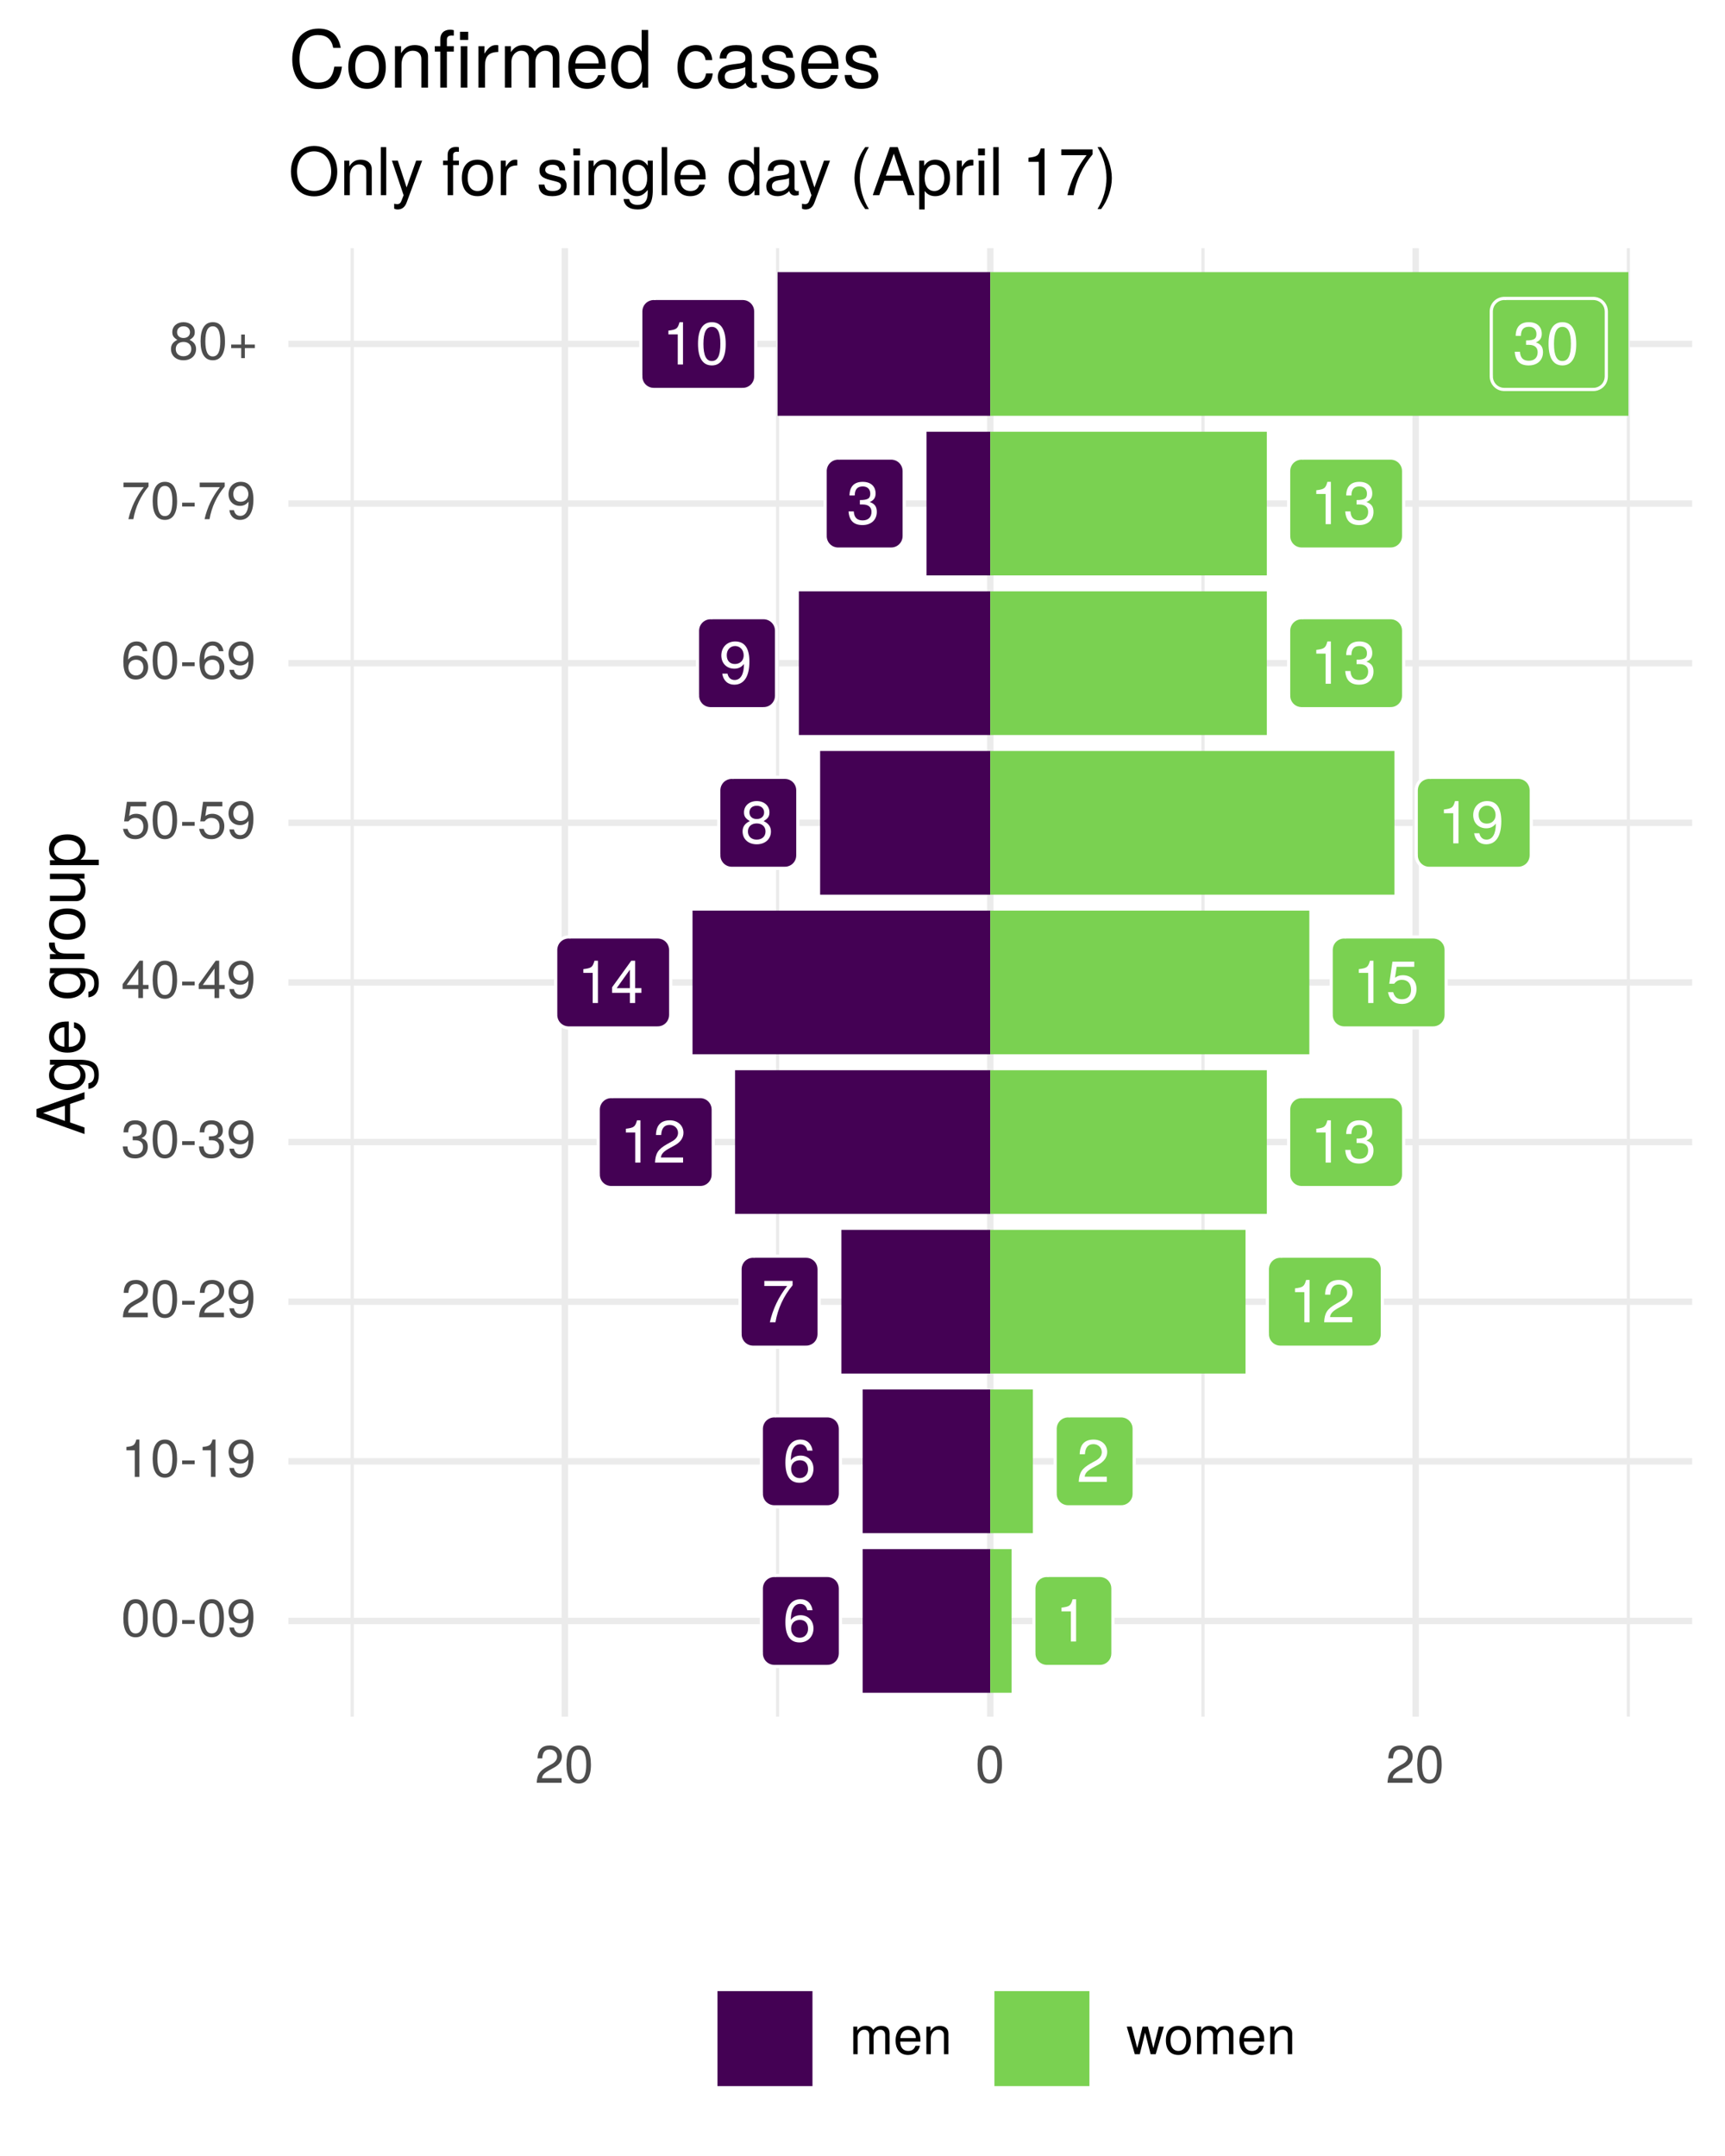 <?xml version="1.0" encoding="UTF-8"?>
<svg xmlns="http://www.w3.org/2000/svg" xmlns:xlink="http://www.w3.org/1999/xlink" width="288pt" height="360pt" viewBox="0 0 288 360" version="1.1">
<defs>
<g>
<symbol overflow="visible" id="glyph0-0">
<path style="stroke:none;" d=""/>
</symbol>
<symbol overflow="visible" id="glyph0-1">
<path style="stroke:none;" d="M 5.109 -2.188 C 5.109 -3.5 4.203 -4.391 2.953 -4.391 C 2.25 -4.391 1.703 -4.125 1.328 -3.609 C 1.328 -5.328 1.891 -6.281 2.891 -6.281 C 3.516 -6.281 3.938 -5.891 4.078 -5.219 L 4.953 -5.219 C 4.781 -6.375 4.031 -7.062 2.953 -7.062 C 1.312 -7.062 0.422 -5.672 0.422 -3.219 C 0.422 -1.016 1.188 0.156 2.797 0.156 C 4.141 0.156 5.109 -0.812 5.109 -2.188 Z M 4.203 -2.125 C 4.203 -1.234 3.609 -0.625 2.812 -0.625 C 1.984 -0.625 1.375 -1.266 1.375 -2.172 C 1.375 -3.047 1.969 -3.609 2.844 -3.609 C 3.688 -3.609 4.203 -3.062 4.203 -2.125 Z M 4.203 -2.125 "/>
</symbol>
<symbol overflow="visible" id="glyph0-2">
<path style="stroke:none;" d="M 3.453 0 L 3.453 -7.062 L 2.875 -7.062 C 2.562 -5.969 2.375 -5.828 1.016 -5.656 L 1.016 -5.031 L 2.578 -5.031 L 2.578 0 Z M 3.453 0 "/>
</symbol>
<symbol overflow="visible" id="glyph0-3">
<path style="stroke:none;" d="M 5.094 -4.984 C 5.094 -6.188 4.156 -7.062 2.828 -7.062 C 1.391 -7.062 0.547 -6.312 0.5 -4.609 L 1.375 -4.609 C 1.438 -5.797 1.938 -6.297 2.797 -6.297 C 3.594 -6.297 4.188 -5.719 4.188 -4.969 C 4.188 -4.406 3.859 -3.938 3.234 -3.578 L 2.312 -3.062 C 0.844 -2.219 0.422 -1.547 0.344 0 L 5.031 0 L 5.031 -0.859 L 1.328 -0.859 C 1.406 -1.438 1.734 -1.812 2.594 -2.312 L 3.594 -2.859 C 4.578 -3.391 5.094 -4.125 5.094 -4.984 Z M 5.094 -4.984 "/>
</symbol>
<symbol overflow="visible" id="glyph0-4">
<path style="stroke:none;" d="M 5.172 -6.172 L 5.172 -6.906 L 0.453 -6.906 L 0.453 -6.047 L 4.266 -6.047 C 2.859 -4.266 1.875 -2.203 1.375 0 L 2.312 0 C 2.703 -2.281 3.688 -4.406 5.172 -6.172 Z M 5.172 -6.172 "/>
</symbol>
<symbol overflow="visible" id="glyph0-5">
<path style="stroke:none;" d="M 5.031 -2.047 C 5.031 -2.906 4.688 -3.406 3.844 -3.688 C 4.5 -3.953 4.828 -4.406 4.828 -5.109 C 4.828 -6.328 4.016 -7.062 2.672 -7.062 C 1.25 -7.062 0.5 -6.281 0.469 -4.781 L 1.344 -4.781 C 1.359 -5.828 1.797 -6.297 2.688 -6.297 C 3.469 -6.297 3.938 -5.828 3.938 -5.094 C 3.938 -4.328 3.609 -4.016 2.203 -4.016 L 2.203 -3.281 L 2.672 -3.281 C 3.641 -3.281 4.141 -2.828 4.141 -2.047 C 4.141 -1.156 3.594 -0.625 2.672 -0.625 C 1.719 -0.625 1.25 -1.109 1.188 -2.125 L 0.312 -2.125 C 0.422 -0.562 1.203 0.156 2.641 0.156 C 4.094 0.156 5.031 -0.719 5.031 -2.047 Z M 5.031 -2.047 "/>
</symbol>
<symbol overflow="visible" id="glyph0-6">
<path style="stroke:none;" d="M 5.172 -1.688 L 5.172 -2.484 L 4.125 -2.484 L 4.125 -7.062 L 3.484 -7.062 L 0.281 -2.625 L 0.281 -1.688 L 3.25 -1.688 L 3.25 0 L 4.125 0 L 4.125 -1.688 Z M 3.25 -2.484 L 1.047 -2.484 L 3.25 -5.562 Z M 3.25 -2.484 "/>
</symbol>
<symbol overflow="visible" id="glyph0-7">
<path style="stroke:none;" d="M 5.109 -2.344 C 5.109 -3.734 4.188 -4.641 2.828 -4.641 C 2.328 -4.641 1.938 -4.516 1.516 -4.219 L 1.797 -6.047 L 4.734 -6.047 L 4.734 -6.906 L 1.094 -6.906 L 0.562 -3.219 L 1.375 -3.219 C 1.781 -3.703 2.125 -3.875 2.672 -3.875 C 3.609 -3.875 4.203 -3.266 4.203 -2.219 C 4.203 -1.203 3.625 -0.625 2.672 -0.625 C 1.906 -0.625 1.438 -1.016 1.219 -1.812 L 0.344 -1.812 C 0.641 -0.406 1.438 0.156 2.688 0.156 C 4.109 0.156 5.109 -0.844 5.109 -2.344 Z M 5.109 -2.344 "/>
</symbol>
<symbol overflow="visible" id="glyph0-8">
<path style="stroke:none;" d="M 5.109 -1.984 C 5.109 -2.781 4.703 -3.328 3.891 -3.719 C 4.625 -4.156 4.859 -4.516 4.859 -5.172 C 4.859 -6.281 3.984 -7.062 2.734 -7.062 C 1.5 -7.062 0.609 -6.281 0.609 -5.172 C 0.609 -4.516 0.859 -4.156 1.578 -3.719 C 0.766 -3.328 0.375 -2.781 0.375 -2 C 0.375 -0.703 1.344 0.156 2.734 0.156 C 4.125 0.156 5.109 -0.703 5.109 -1.984 Z M 3.969 -5.156 C 3.969 -4.5 3.469 -4.062 2.734 -4.062 C 2 -4.062 1.516 -4.5 1.516 -5.172 C 1.516 -5.844 2 -6.281 2.734 -6.281 C 3.484 -6.281 3.969 -5.844 3.969 -5.156 Z M 4.203 -1.984 C 4.203 -1.141 3.609 -0.625 2.719 -0.625 C 1.859 -0.625 1.266 -1.156 1.266 -1.984 C 1.266 -2.812 1.859 -3.328 2.734 -3.328 C 3.609 -3.328 4.203 -2.812 4.203 -1.984 Z M 4.203 -1.984 "/>
</symbol>
<symbol overflow="visible" id="glyph0-9">
<path style="stroke:none;" d="M 5.062 -3.688 C 5.062 -5.906 4.297 -7.062 2.688 -7.062 C 1.344 -7.062 0.375 -6.094 0.375 -4.719 C 0.375 -3.406 1.281 -2.516 2.547 -2.516 C 3.219 -2.516 3.703 -2.75 4.156 -3.297 C 4.156 -1.578 3.594 -0.625 2.594 -0.625 C 1.969 -0.625 1.547 -1.016 1.406 -1.688 L 0.531 -1.688 C 0.703 -0.531 1.453 0.156 2.531 0.156 C 4.188 0.156 5.062 -1.25 5.062 -3.688 Z M 4.109 -4.734 C 4.109 -3.875 3.5 -3.297 2.641 -3.297 C 1.797 -3.297 1.281 -3.844 1.281 -4.781 C 1.281 -5.688 1.875 -6.297 2.672 -6.297 C 3.5 -6.297 4.109 -5.656 4.109 -4.734 Z M 4.109 -4.734 "/>
</symbol>
<symbol overflow="visible" id="glyph0-10">
<path style="stroke:none;" d="M 5.047 -3.391 C 5.047 -5.844 4.266 -7.062 2.734 -7.062 C 1.219 -7.062 0.422 -5.828 0.422 -3.453 C 0.422 -1.078 1.219 0.156 2.734 0.156 C 4.234 0.156 5.047 -1.078 5.047 -3.391 Z M 4.156 -3.469 C 4.156 -1.469 3.688 -0.578 2.719 -0.578 C 1.797 -0.578 1.328 -1.516 1.328 -3.438 C 1.328 -5.375 1.797 -6.281 2.734 -6.281 C 3.688 -6.281 4.156 -5.359 4.156 -3.469 Z M 4.156 -3.469 "/>
</symbol>
<symbol overflow="visible" id="glyph1-0">
<path style="stroke:none;" d=""/>
</symbol>
<symbol overflow="visible" id="glyph1-1">
<path style="stroke:none;" d="M 4.453 -3 C 4.453 -5.156 3.781 -6.234 2.422 -6.234 C 1.078 -6.234 0.375 -5.141 0.375 -3.047 C 0.375 -0.953 1.078 0.125 2.422 0.125 C 3.734 0.125 4.453 -0.953 4.453 -3 Z M 3.672 -3.062 C 3.672 -1.297 3.266 -0.516 2.406 -0.516 C 1.578 -0.516 1.172 -1.344 1.172 -3.047 C 1.172 -4.75 1.578 -5.547 2.422 -5.547 C 3.25 -5.547 3.672 -4.734 3.672 -3.062 Z M 3.672 -3.062 "/>
</symbol>
<symbol overflow="visible" id="glyph1-2">
<path style="stroke:none;" d="M 2.5 -2.109 L 2.5 -2.75 L 0.406 -2.75 L 0.406 -2.109 Z M 2.5 -2.109 "/>
</symbol>
<symbol overflow="visible" id="glyph1-3">
<path style="stroke:none;" d="M 4.484 -3.266 C 4.484 -5.219 3.797 -6.234 2.375 -6.234 C 1.188 -6.234 0.328 -5.391 0.328 -4.172 C 0.328 -3.016 1.125 -2.219 2.25 -2.219 C 2.844 -2.219 3.266 -2.438 3.672 -2.922 C 3.672 -1.406 3.172 -0.547 2.281 -0.547 C 1.734 -0.547 1.359 -0.891 1.234 -1.5 L 0.469 -1.5 C 0.609 -0.469 1.281 0.125 2.234 0.125 C 3.688 0.125 4.484 -1.109 4.484 -3.266 Z M 3.641 -4.188 C 3.641 -3.422 3.094 -2.906 2.344 -2.906 C 1.594 -2.906 1.125 -3.391 1.125 -4.234 C 1.125 -5.016 1.656 -5.562 2.359 -5.562 C 3.094 -5.562 3.641 -5 3.641 -4.188 Z M 3.641 -4.188 "/>
</symbol>
<symbol overflow="visible" id="glyph1-4">
<path style="stroke:none;" d="M 3.047 0 L 3.047 -6.234 L 2.547 -6.234 C 2.266 -5.281 2.094 -5.141 0.891 -5 L 0.891 -4.438 L 2.281 -4.438 L 2.281 0 Z M 3.047 0 "/>
</symbol>
<symbol overflow="visible" id="glyph1-5">
<path style="stroke:none;" d="M 4.5 -4.406 C 4.5 -5.469 3.672 -6.234 2.5 -6.234 C 1.219 -6.234 0.484 -5.594 0.438 -4.078 L 1.219 -4.078 C 1.281 -5.125 1.703 -5.562 2.469 -5.562 C 3.172 -5.562 3.703 -5.062 3.703 -4.391 C 3.703 -3.891 3.406 -3.469 2.859 -3.156 L 2.047 -2.703 C 0.75 -1.969 0.375 -1.375 0.297 0 L 4.453 0 L 4.453 -0.766 L 1.172 -0.766 C 1.25 -1.281 1.531 -1.594 2.297 -2.047 L 3.172 -2.531 C 4.047 -2.984 4.5 -3.641 4.5 -4.406 Z M 4.5 -4.406 "/>
</symbol>
<symbol overflow="visible" id="glyph1-6">
<path style="stroke:none;" d="M 4.453 -1.812 C 4.453 -2.562 4.141 -3.016 3.391 -3.266 C 3.969 -3.5 4.266 -3.891 4.266 -4.516 C 4.266 -5.594 3.547 -6.234 2.359 -6.234 C 1.109 -6.234 0.438 -5.547 0.406 -4.219 L 1.188 -4.219 C 1.203 -5.141 1.578 -5.562 2.375 -5.562 C 3.062 -5.562 3.469 -5.156 3.469 -4.5 C 3.469 -3.828 3.188 -3.547 1.938 -3.547 L 1.938 -2.906 L 2.359 -2.906 C 3.219 -2.906 3.656 -2.5 3.656 -1.797 C 3.656 -1.016 3.172 -0.547 2.359 -0.547 C 1.516 -0.547 1.109 -0.969 1.062 -1.875 L 0.281 -1.875 C 0.375 -0.5 1.062 0.125 2.344 0.125 C 3.625 0.125 4.453 -0.641 4.453 -1.812 Z M 4.453 -1.812 "/>
</symbol>
<symbol overflow="visible" id="glyph1-7">
<path style="stroke:none;" d="M 4.578 -1.5 L 4.578 -2.188 L 3.656 -2.188 L 3.656 -6.234 L 3.078 -6.234 L 0.25 -2.312 L 0.25 -1.5 L 2.875 -1.5 L 2.875 0 L 3.656 0 L 3.656 -1.5 Z M 2.875 -2.188 L 0.922 -2.188 L 2.875 -4.922 Z M 2.875 -2.188 "/>
</symbol>
<symbol overflow="visible" id="glyph1-8">
<path style="stroke:none;" d="M 4.516 -2.062 C 4.516 -3.297 3.688 -4.109 2.5 -4.109 C 2.062 -4.109 1.703 -4 1.344 -3.734 L 1.594 -5.344 L 4.188 -5.344 L 4.188 -6.109 L 0.969 -6.109 L 0.5 -2.844 L 1.219 -2.844 C 1.578 -3.266 1.875 -3.422 2.359 -3.422 C 3.188 -3.422 3.719 -2.891 3.719 -1.969 C 3.719 -1.062 3.203 -0.547 2.359 -0.547 C 1.688 -0.547 1.266 -0.891 1.078 -1.594 L 0.312 -1.594 C 0.562 -0.359 1.266 0.125 2.375 0.125 C 3.641 0.125 4.516 -0.75 4.516 -2.062 Z M 4.516 -2.062 "/>
</symbol>
<symbol overflow="visible" id="glyph1-9">
<path style="stroke:none;" d="M 4.516 -1.938 C 4.516 -3.094 3.719 -3.875 2.609 -3.875 C 1.984 -3.875 1.5 -3.641 1.172 -3.188 C 1.172 -4.703 1.672 -5.547 2.562 -5.547 C 3.109 -5.547 3.484 -5.203 3.609 -4.609 L 4.375 -4.609 C 4.234 -5.625 3.562 -6.234 2.609 -6.234 C 1.156 -6.234 0.375 -5.016 0.375 -2.844 C 0.375 -0.891 1.047 0.125 2.469 0.125 C 3.656 0.125 4.516 -0.719 4.516 -1.938 Z M 3.719 -1.875 C 3.719 -1.094 3.188 -0.547 2.484 -0.547 C 1.766 -0.547 1.219 -1.125 1.219 -1.922 C 1.219 -2.688 1.734 -3.188 2.5 -3.188 C 3.25 -3.188 3.719 -2.703 3.719 -1.875 Z M 3.719 -1.875 "/>
</symbol>
<symbol overflow="visible" id="glyph1-10">
<path style="stroke:none;" d="M 4.578 -5.453 L 4.578 -6.109 L 0.406 -6.109 L 0.406 -5.344 L 3.781 -5.344 C 2.531 -3.781 1.656 -1.953 1.219 0 L 2.047 0 C 2.391 -2.016 3.266 -3.891 4.578 -5.453 Z M 4.578 -5.453 "/>
</symbol>
<symbol overflow="visible" id="glyph1-11">
<path style="stroke:none;" d="M 4.516 -1.766 C 4.516 -2.453 4.156 -2.938 3.438 -3.281 C 4.078 -3.672 4.297 -3.984 4.297 -4.578 C 4.297 -5.547 3.531 -6.234 2.422 -6.234 C 1.312 -6.234 0.547 -5.547 0.547 -4.578 C 0.547 -4 0.75 -3.672 1.391 -3.281 C 0.672 -2.938 0.328 -2.453 0.328 -1.766 C 0.328 -0.625 1.188 0.125 2.422 0.125 C 3.656 0.125 4.516 -0.625 4.516 -1.766 Z M 3.5 -4.562 C 3.5 -3.969 3.062 -3.594 2.422 -3.594 C 1.766 -3.594 1.344 -3.969 1.344 -4.562 C 1.344 -5.156 1.766 -5.547 2.422 -5.547 C 3.078 -5.547 3.5 -5.156 3.5 -4.562 Z M 3.719 -1.75 C 3.719 -1.016 3.188 -0.547 2.406 -0.547 C 1.641 -0.547 1.125 -1.016 1.125 -1.75 C 1.125 -2.484 1.641 -2.938 2.422 -2.938 C 3.188 -2.938 3.719 -2.484 3.719 -1.75 Z M 3.719 -1.75 "/>
</symbol>
<symbol overflow="visible" id="glyph1-12">
<path style="stroke:none;" d="M 4.547 -1.906 L 4.547 -2.5 L 2.875 -2.5 L 2.875 -4.172 L 2.266 -4.172 L 2.266 -2.5 L 0.594 -2.5 L 0.594 -1.906 L 2.266 -1.906 L 2.266 -0.234 L 2.875 -0.234 L 2.875 -1.906 Z M 4.547 -1.906 "/>
</symbol>
<symbol overflow="visible" id="glyph1-13">
<path style="stroke:none;" d="M 6.688 0 L 6.688 -3.453 C 6.688 -4.281 6.234 -4.734 5.359 -4.734 C 4.75 -4.734 4.375 -4.562 3.953 -4.031 C 3.672 -4.531 3.312 -4.734 2.703 -4.734 C 2.094 -4.734 1.688 -4.516 1.297 -3.953 L 1.297 -4.609 L 0.625 -4.609 L 0.625 0 L 1.359 0 L 1.359 -2.891 C 1.359 -3.562 1.844 -4.094 2.438 -4.094 C 2.984 -4.094 3.297 -3.766 3.297 -3.172 L 3.297 0 L 4.016 0 L 4.016 -2.891 C 4.016 -3.562 4.516 -4.094 5.109 -4.094 C 5.641 -4.094 5.953 -3.75 5.953 -3.172 L 5.953 0 Z M 6.688 0 "/>
</symbol>
<symbol overflow="visible" id="glyph1-14">
<path style="stroke:none;" d="M 4.516 -2.094 C 4.516 -2.766 4.453 -3.188 4.328 -3.531 C 4.031 -4.281 3.328 -4.734 2.469 -4.734 C 1.172 -4.734 0.359 -3.797 0.359 -2.281 C 0.359 -0.766 1.156 0.125 2.453 0.125 C 3.5 0.125 4.234 -0.469 4.422 -1.406 L 3.672 -1.406 C 3.469 -0.797 3.062 -0.547 2.469 -0.547 C 1.703 -0.547 1.141 -1.031 1.125 -2.094 Z M 3.734 -2.75 C 3.734 -2.75 3.734 -2.703 3.719 -2.688 L 1.141 -2.688 C 1.203 -3.516 1.719 -4.062 2.453 -4.062 C 3.172 -4.062 3.734 -3.469 3.734 -2.75 Z M 3.734 -2.75 "/>
</symbol>
<symbol overflow="visible" id="glyph1-15">
<path style="stroke:none;" d="M 4.281 0 L 4.281 -3.484 C 4.281 -4.25 3.719 -4.734 2.828 -4.734 C 2.141 -4.734 1.703 -4.484 1.297 -3.828 L 1.297 -4.609 L 0.609 -4.609 L 0.609 0 L 1.344 0 L 1.344 -2.547 C 1.344 -3.484 1.859 -4.094 2.609 -4.094 C 3.188 -4.094 3.547 -3.75 3.547 -3.188 L 3.547 0 Z M 4.281 0 "/>
</symbol>
<symbol overflow="visible" id="glyph1-16">
<path style="stroke:none;" d="M 6.234 -4.609 L 5.406 -4.609 L 4.484 -1.016 L 3.578 -4.609 L 2.688 -4.609 L 1.797 -1.016 L 0.859 -4.609 L 0.047 -4.609 L 1.391 0 L 2.219 0 L 3.109 -3.609 L 4.031 0 L 4.875 0 Z M 6.234 -4.609 "/>
</symbol>
<symbol overflow="visible" id="glyph1-17">
<path style="stroke:none;" d="M 4.484 -2.266 C 4.484 -3.859 3.719 -4.734 2.391 -4.734 C 1.094 -4.734 0.312 -3.859 0.312 -2.312 C 0.312 -0.75 1.094 0.125 2.406 0.125 C 3.688 0.125 4.484 -0.75 4.484 -2.266 Z M 3.719 -2.281 C 3.719 -1.203 3.203 -0.547 2.406 -0.547 C 1.578 -0.547 1.078 -1.188 1.078 -2.312 C 1.078 -3.406 1.578 -4.062 2.406 -4.062 C 3.234 -4.062 3.719 -3.422 3.719 -2.281 Z M 3.719 -2.281 "/>
</symbol>
<symbol overflow="visible" id="glyph2-0">
<path style="stroke:none;" d=""/>
</symbol>
<symbol overflow="visible" id="glyph2-1">
<path style="stroke:none;" d="M 0 -7.188 L -8.016 -4.359 L -8.016 -3.047 L 0 -0.188 L 0 -1.281 L -2.406 -2.125 L -2.406 -5.219 L 0 -6.031 Z M -3.266 -4.922 L -3.266 -2.375 L -6.922 -3.703 Z M -3.266 -4.922 "/>
</symbol>
<symbol overflow="visible" id="glyph2-2">
<path style="stroke:none;" d="M -0.953 -5.375 L -5.766 -5.375 L -5.766 -4.531 L -4.922 -4.531 C -5.609 -4.062 -5.922 -3.516 -5.922 -2.766 C -5.922 -1.312 -4.703 -0.312 -2.828 -0.312 C -1.016 -0.312 0.172 -1.344 0.172 -2.688 C 0.172 -3.422 -0.141 -3.922 -0.875 -4.531 L -0.484 -4.531 C 1.047 -4.531 1.625 -3.906 1.625 -2.844 C 1.625 -2.109 1.359 -1.547 0.656 -1.438 L 0.656 -0.5 C 1.75 -0.609 2.391 -1.453 2.391 -2.812 C 2.391 -4.609 1.594 -5.375 -0.953 -5.375 Z M -2.844 -4.438 C -1.469 -4.438 -0.688 -3.844 -0.688 -2.875 C -0.688 -1.875 -1.484 -1.281 -2.875 -1.281 C -4.266 -1.281 -5.078 -1.891 -5.078 -2.875 C -5.078 -3.859 -4.25 -4.438 -2.844 -4.438 Z M -2.844 -4.438 "/>
</symbol>
<symbol overflow="visible" id="glyph2-3">
<path style="stroke:none;" d="M -2.625 -5.641 C -3.453 -5.641 -3.984 -5.578 -4.406 -5.406 C -5.359 -5.031 -5.922 -4.156 -5.922 -3.078 C -5.922 -1.469 -4.734 -0.438 -2.844 -0.438 C -0.953 -0.438 0.172 -1.438 0.172 -3.062 C 0.172 -4.375 -0.578 -5.297 -1.75 -5.516 L -1.75 -4.594 C -0.984 -4.344 -0.688 -3.828 -0.688 -3.094 C -0.688 -2.141 -1.297 -1.422 -2.625 -1.391 Z M -3.438 -4.656 C -3.438 -4.656 -3.391 -4.656 -3.359 -4.656 L -3.359 -1.422 C -4.391 -1.5 -5.078 -2.141 -5.078 -3.062 C -5.078 -3.969 -4.328 -4.656 -3.438 -4.656 Z M -3.438 -4.656 "/>
</symbol>
<symbol overflow="visible" id="glyph2-4">
<path style="stroke:none;" d=""/>
</symbol>
<symbol overflow="visible" id="glyph2-5">
<path style="stroke:none;" d="M -4.969 -3.531 L -5.891 -3.531 C -5.922 -3.375 -5.922 -3.297 -5.922 -3.172 C -5.922 -2.578 -5.578 -2.141 -4.719 -1.609 L -5.766 -1.609 L -5.766 -0.766 L 0 -0.766 L 0 -1.688 L -2.984 -1.688 C -4.297 -1.688 -4.938 -2.109 -4.969 -3.531 Z M -4.969 -3.531 "/>
</symbol>
<symbol overflow="visible" id="glyph2-6">
<path style="stroke:none;" d="M -2.844 -5.609 C -4.828 -5.609 -5.922 -4.656 -5.922 -2.984 C -5.922 -1.375 -4.812 -0.391 -2.875 -0.391 C -0.953 -0.391 0.172 -1.359 0.172 -3 C 0.172 -4.625 -0.953 -5.609 -2.844 -5.609 Z M -2.844 -4.656 C -1.5 -4.656 -0.688 -4.016 -0.688 -3 C -0.688 -1.984 -1.484 -1.359 -2.875 -1.359 C -4.266 -1.359 -5.078 -1.984 -5.078 -3 C -5.078 -4.031 -4.281 -4.656 -2.844 -4.656 Z M -2.844 -4.656 "/>
</symbol>
<symbol overflow="visible" id="glyph2-7">
<path style="stroke:none;" d="M 0 -5.297 L -5.766 -5.297 L -5.766 -4.391 L -2.578 -4.391 C -1.406 -4.391 -0.641 -3.766 -0.641 -2.812 C -0.641 -2.094 -1.078 -1.625 -1.766 -1.625 L -5.766 -1.625 L -5.766 -0.719 L -1.406 -0.719 C -0.453 -0.719 0.172 -1.438 0.172 -2.547 C 0.172 -3.406 -0.125 -3.938 -0.891 -4.484 L 0 -4.484 Z M 0 -5.297 "/>
</symbol>
<symbol overflow="visible" id="glyph2-8">
<path style="stroke:none;" d="M -2.828 -5.75 C -4.766 -5.75 -5.922 -4.812 -5.922 -3.281 C -5.922 -2.5 -5.578 -1.875 -4.891 -1.438 L -5.766 -1.438 L -5.766 -0.609 L 2.391 -0.609 L 2.391 -1.516 L -0.688 -1.516 C -0.094 -2 0.172 -2.547 0.172 -3.281 C 0.172 -4.781 -0.984 -5.75 -2.828 -5.75 Z M -2.844 -4.797 C -1.547 -4.797 -0.688 -4.125 -0.688 -3.125 C -0.688 -2.156 -1.484 -1.516 -2.844 -1.516 C -4.188 -1.516 -5.078 -2.156 -5.078 -3.125 C -5.078 -4.141 -4.219 -4.797 -2.844 -4.797 Z M -2.844 -4.797 "/>
</symbol>
<symbol overflow="visible" id="glyph3-0">
<path style="stroke:none;" d=""/>
</symbol>
<symbol overflow="visible" id="glyph3-1">
<path style="stroke:none;" d="M 8.156 -3.891 C 8.156 -6.469 6.641 -8.219 4.281 -8.219 C 1.984 -8.219 0.422 -6.453 0.422 -3.953 C 0.422 -1.438 1.984 0.203 4.297 0.203 C 6.641 0.203 8.156 -1.531 8.156 -3.891 Z M 7.141 -3.906 C 7.141 -1.969 5.984 -0.703 4.297 -0.703 C 2.578 -0.703 1.438 -1.969 1.438 -3.953 C 1.438 -5.922 2.578 -7.312 4.281 -7.312 C 6.016 -7.312 7.141 -5.922 7.141 -3.906 Z M 7.141 -3.906 "/>
</symbol>
<symbol overflow="visible" id="glyph3-2">
<path style="stroke:none;" d="M 5.359 0 L 5.359 -4.359 C 5.359 -5.312 4.641 -5.922 3.531 -5.922 C 2.672 -5.922 2.125 -5.594 1.609 -4.797 L 1.609 -5.766 L 0.766 -5.766 L 0.766 0 L 1.688 0 L 1.688 -3.172 C 1.688 -4.359 2.328 -5.125 3.25 -5.125 C 3.984 -5.125 4.438 -4.688 4.438 -4 L 4.438 0 Z M 5.359 0 "/>
</symbol>
<symbol overflow="visible" id="glyph3-3">
<path style="stroke:none;" d="M 1.656 0 L 1.656 -8.016 L 0.75 -8.016 L 0.75 0 Z M 1.656 0 "/>
</symbol>
<symbol overflow="visible" id="glyph3-4">
<path style="stroke:none;" d="M 5.266 -5.766 L 4.266 -5.766 L 2.672 -1.281 L 1.203 -5.766 L 0.219 -5.766 L 2.172 0.016 L 1.812 0.938 C 1.656 1.344 1.469 1.5 1.078 1.5 C 0.953 1.5 0.797 1.469 0.594 1.438 L 0.594 2.25 C 0.781 2.359 0.969 2.391 1.203 2.391 C 1.859 2.391 2.391 2.031 2.688 1.203 Z M 5.266 -5.766 "/>
</symbol>
<symbol overflow="visible" id="glyph3-5">
<path style="stroke:none;" d=""/>
</symbol>
<symbol overflow="visible" id="glyph3-6">
<path style="stroke:none;" d="M 2.844 -5.016 L 2.844 -5.766 L 1.875 -5.766 L 1.875 -6.672 C 1.875 -7.047 2.094 -7.25 2.516 -7.25 C 2.594 -7.25 2.625 -7.25 2.844 -7.234 L 2.844 -8 C 2.625 -8.047 2.516 -8.047 2.328 -8.047 C 1.469 -8.047 0.969 -7.562 0.969 -6.75 L 0.969 -5.766 L 0.203 -5.766 L 0.203 -5.016 L 0.969 -5.016 L 0.969 0 L 1.875 0 L 1.875 -5.016 Z M 2.844 -5.016 "/>
</symbol>
<symbol overflow="visible" id="glyph3-7">
<path style="stroke:none;" d="M 5.609 -2.844 C 5.609 -4.828 4.656 -5.922 2.984 -5.922 C 1.375 -5.922 0.391 -4.812 0.391 -2.875 C 0.391 -0.953 1.359 0.172 3 0.172 C 4.625 0.172 5.609 -0.953 5.609 -2.844 Z M 4.656 -2.844 C 4.656 -1.5 4.016 -0.688 3 -0.688 C 1.984 -0.688 1.359 -1.484 1.359 -2.875 C 1.359 -4.266 1.984 -5.078 3 -5.078 C 4.031 -5.078 4.656 -4.281 4.656 -2.844 Z M 4.656 -2.844 "/>
</symbol>
<symbol overflow="visible" id="glyph3-8">
<path style="stroke:none;" d="M 3.531 -4.969 L 3.531 -5.891 C 3.375 -5.922 3.297 -5.922 3.172 -5.922 C 2.578 -5.922 2.141 -5.578 1.609 -4.719 L 1.609 -5.766 L 0.766 -5.766 L 0.766 0 L 1.688 0 L 1.688 -2.984 C 1.688 -4.297 2.109 -4.938 3.531 -4.969 Z M 3.531 -4.969 "/>
</symbol>
<symbol overflow="visible" id="glyph3-9">
<path style="stroke:none;" d="M 5.047 -1.609 C 5.047 -2.469 4.562 -2.906 3.422 -3.172 L 2.547 -3.391 C 1.797 -3.562 1.469 -3.812 1.469 -4.219 C 1.469 -4.734 1.953 -5.078 2.688 -5.078 C 3.438 -5.078 3.828 -4.766 3.844 -4.156 L 4.812 -4.156 C 4.812 -5.297 4.062 -5.922 2.734 -5.922 C 1.391 -5.922 0.516 -5.234 0.516 -4.172 C 0.516 -3.266 0.984 -2.844 2.344 -2.516 L 3.203 -2.297 C 3.844 -2.141 4.094 -1.953 4.094 -1.547 C 4.094 -1 3.547 -0.688 2.75 -0.688 C 1.922 -0.688 1.469 -0.875 1.344 -1.766 L 0.375 -1.766 C 0.422 -0.422 1.172 0.172 2.672 0.172 C 4.125 0.172 5.047 -0.5 5.047 -1.609 Z M 5.047 -1.609 "/>
</symbol>
<symbol overflow="visible" id="glyph3-10">
<path style="stroke:none;" d="M 1.688 0 L 1.688 -5.766 L 0.766 -5.766 L 0.766 0 Z M 1.797 -6.641 L 1.797 -7.781 L 0.656 -7.781 L 0.656 -6.641 Z M 1.797 -6.641 "/>
</symbol>
<symbol overflow="visible" id="glyph3-11">
<path style="stroke:none;" d="M 5.375 -0.953 L 5.375 -5.766 L 4.531 -5.766 L 4.531 -4.922 C 4.062 -5.609 3.516 -5.922 2.766 -5.922 C 1.312 -5.922 0.312 -4.703 0.312 -2.828 C 0.312 -1.016 1.344 0.172 2.688 0.172 C 3.422 0.172 3.922 -0.141 4.531 -0.875 L 4.531 -0.484 C 4.531 1.047 3.906 1.625 2.844 1.625 C 2.109 1.625 1.547 1.359 1.438 0.656 L 0.5 0.656 C 0.609 1.75 1.453 2.391 2.812 2.391 C 4.609 2.391 5.375 1.594 5.375 -0.953 Z M 4.438 -2.844 C 4.438 -1.469 3.844 -0.688 2.875 -0.688 C 1.875 -0.688 1.281 -1.484 1.281 -2.875 C 1.281 -4.266 1.891 -5.078 2.875 -5.078 C 3.859 -5.078 4.438 -4.25 4.438 -2.844 Z M 4.438 -2.844 "/>
</symbol>
<symbol overflow="visible" id="glyph3-12">
<path style="stroke:none;" d="M 5.641 -2.625 C 5.641 -3.453 5.578 -3.984 5.406 -4.406 C 5.031 -5.359 4.156 -5.922 3.078 -5.922 C 1.469 -5.922 0.438 -4.734 0.438 -2.844 C 0.438 -0.953 1.438 0.172 3.062 0.172 C 4.375 0.172 5.297 -0.578 5.516 -1.75 L 4.594 -1.75 C 4.344 -0.984 3.828 -0.688 3.094 -0.688 C 2.141 -0.688 1.422 -1.297 1.391 -2.625 Z M 4.656 -3.438 C 4.656 -3.438 4.656 -3.391 4.656 -3.359 L 1.422 -3.359 C 1.5 -4.391 2.141 -5.078 3.062 -5.078 C 3.969 -5.078 4.656 -4.328 4.656 -3.438 Z M 4.656 -3.438 "/>
</symbol>
<symbol overflow="visible" id="glyph3-13">
<path style="stroke:none;" d="M 5.438 0 L 5.438 -8.016 L 4.531 -8.016 L 4.531 -5.031 C 4.141 -5.625 3.531 -5.922 2.766 -5.922 C 1.266 -5.922 0.281 -4.781 0.281 -2.938 C 0.281 -0.984 1.25 0.172 2.797 0.172 C 3.594 0.172 4.141 -0.125 4.625 -0.844 L 4.625 0 Z M 4.531 -2.859 C 4.531 -1.531 3.891 -0.688 2.922 -0.688 C 1.906 -0.688 1.25 -1.547 1.25 -2.875 C 1.25 -4.219 1.906 -5.078 2.922 -5.078 C 3.906 -5.078 4.531 -4.188 4.531 -2.859 Z M 4.531 -2.859 "/>
</symbol>
<symbol overflow="visible" id="glyph3-14">
<path style="stroke:none;" d="M 5.891 -0.016 L 5.891 -0.719 C 5.781 -0.688 5.734 -0.688 5.688 -0.688 C 5.375 -0.688 5.188 -0.859 5.188 -1.141 L 5.188 -4.359 C 5.188 -5.375 4.438 -5.922 3.031 -5.922 C 1.625 -5.922 0.766 -5.391 0.719 -4.062 L 1.641 -4.062 C 1.719 -4.766 2.141 -5.078 2.984 -5.078 C 3.812 -5.078 4.281 -4.781 4.281 -4.219 L 4.281 -3.984 C 4.281 -3.594 4.047 -3.438 3.328 -3.344 C 2.031 -3.172 1.828 -3.141 1.469 -2.984 C 0.797 -2.719 0.469 -2.203 0.469 -1.5 C 0.469 -0.453 1.188 0.172 2.359 0.172 C 3.094 0.172 3.812 -0.141 4.312 -0.688 C 4.406 -0.234 4.812 0.078 5.266 0.078 C 5.438 0.078 5.594 0.062 5.891 -0.016 Z M 4.281 -1.984 C 4.281 -1.172 3.438 -0.641 2.547 -0.641 C 1.844 -0.641 1.422 -0.891 1.422 -1.516 C 1.422 -2.125 1.828 -2.391 2.812 -2.531 C 3.766 -2.656 3.969 -2.703 4.281 -2.844 Z M 4.281 -1.984 "/>
</symbol>
<symbol overflow="visible" id="glyph3-15">
<path style="stroke:none;" d="M 3.203 2.328 C 2.234 0.766 1.688 -1.094 1.688 -2.844 C 1.688 -4.594 2.234 -6.453 3.203 -8.016 L 2.594 -8.016 C 1.5 -6.578 0.797 -4.578 0.797 -2.844 C 0.797 -1.109 1.5 0.891 2.594 2.328 Z M 3.203 2.328 "/>
</symbol>
<symbol overflow="visible" id="glyph3-16">
<path style="stroke:none;" d="M 7.188 0 L 4.359 -8.016 L 3.047 -8.016 L 0.188 0 L 1.281 0 L 2.125 -2.406 L 5.219 -2.406 L 6.031 0 Z M 4.922 -3.266 L 2.375 -3.266 L 3.703 -6.922 Z M 4.922 -3.266 "/>
</symbol>
<symbol overflow="visible" id="glyph3-17">
<path style="stroke:none;" d="M 5.75 -2.828 C 5.75 -4.766 4.812 -5.922 3.281 -5.922 C 2.5 -5.922 1.875 -5.578 1.438 -4.891 L 1.438 -5.766 L 0.609 -5.766 L 0.609 2.391 L 1.516 2.391 L 1.516 -0.688 C 2 -0.094 2.547 0.172 3.281 0.172 C 4.781 0.172 5.75 -0.984 5.75 -2.828 Z M 4.797 -2.844 C 4.797 -1.547 4.125 -0.688 3.125 -0.688 C 2.156 -0.688 1.516 -1.484 1.516 -2.844 C 1.516 -4.188 2.156 -5.078 3.125 -5.078 C 4.141 -5.078 4.797 -4.219 4.797 -2.844 Z M 4.797 -2.844 "/>
</symbol>
<symbol overflow="visible" id="glyph3-18">
<path style="stroke:none;" d="M 3.812 0 L 3.812 -7.797 L 3.172 -7.797 C 2.844 -6.594 2.625 -6.438 1.125 -6.25 L 1.125 -5.562 L 2.844 -5.562 L 2.844 0 Z M 3.812 0 "/>
</symbol>
<symbol overflow="visible" id="glyph3-19">
<path style="stroke:none;" d="M 5.719 -6.812 L 5.719 -7.641 L 0.5 -7.641 L 0.5 -6.672 L 4.719 -6.672 C 3.172 -4.719 2.062 -2.438 1.516 0 L 2.547 0 C 2.984 -2.516 4.078 -4.875 5.719 -6.812 Z M 5.719 -6.812 "/>
</symbol>
<symbol overflow="visible" id="glyph3-20">
<path style="stroke:none;" d="M 2.812 -2.844 C 2.812 -4.578 2.125 -6.578 1.016 -8.016 L 0.422 -8.016 C 1.391 -6.453 1.922 -4.594 1.922 -2.844 C 1.922 -1.094 1.391 0.766 0.422 2.328 L 1.016 2.328 C 2.125 0.891 2.812 -1.109 2.812 -2.844 Z M 2.812 -2.844 "/>
</symbol>
<symbol overflow="visible" id="glyph4-0">
<path style="stroke:none;" d=""/>
</symbol>
<symbol overflow="visible" id="glyph4-1">
<path style="stroke:none;" d="M 8.938 -3.516 L 7.672 -3.516 C 7.375 -1.688 6.609 -0.844 4.984 -0.844 C 3.078 -0.844 1.859 -2.312 1.859 -4.719 C 1.859 -7.188 3.031 -8.781 4.891 -8.781 C 6.391 -8.781 7.188 -8.109 7.484 -6.641 L 8.734 -6.641 C 8.359 -8.75 7.141 -9.859 5.031 -9.859 C 2.109 -9.859 0.641 -7.516 0.641 -4.703 C 0.641 -1.891 2.156 0.234 4.984 0.234 C 7.328 0.234 8.641 -1 8.938 -3.516 Z M 8.938 -3.516 "/>
</symbol>
<symbol overflow="visible" id="glyph4-2">
<path style="stroke:none;" d="M 6.734 -3.406 C 6.734 -5.797 5.578 -7.109 3.594 -7.109 C 1.656 -7.109 0.469 -5.781 0.469 -3.453 C 0.469 -1.141 1.641 0.203 3.609 0.203 C 5.547 0.203 6.734 -1.141 6.734 -3.406 Z M 5.578 -3.422 C 5.578 -1.797 4.812 -0.812 3.609 -0.812 C 2.375 -0.812 1.625 -1.781 1.625 -3.453 C 1.625 -5.125 2.375 -6.094 3.609 -6.094 C 4.844 -6.094 5.578 -5.141 5.578 -3.422 Z M 5.578 -3.422 "/>
</symbol>
<symbol overflow="visible" id="glyph4-3">
<path style="stroke:none;" d="M 6.438 0 L 6.438 -5.234 C 6.438 -6.375 5.578 -7.109 4.234 -7.109 C 3.203 -7.109 2.547 -6.719 1.938 -5.75 L 1.938 -6.922 L 0.922 -6.922 L 0.922 0 L 2.016 0 L 2.016 -3.812 C 2.016 -5.234 2.781 -6.156 3.906 -6.156 C 4.781 -6.156 5.328 -5.625 5.328 -4.797 L 5.328 0 Z M 6.438 0 "/>
</symbol>
<symbol overflow="visible" id="glyph4-4">
<path style="stroke:none;" d="M 3.406 -6.016 L 3.406 -6.922 L 2.25 -6.922 L 2.25 -8 C 2.25 -8.469 2.516 -8.703 3.031 -8.703 C 3.109 -8.703 3.156 -8.703 3.406 -8.688 L 3.406 -9.594 C 3.156 -9.656 3.016 -9.672 2.781 -9.672 C 1.766 -9.672 1.156 -9.078 1.156 -8.094 L 1.156 -6.922 L 0.234 -6.922 L 0.234 -6.016 L 1.156 -6.016 L 1.156 0 L 2.25 0 L 2.25 -6.016 Z M 5.672 0 L 5.672 -6.922 L 4.562 -6.922 L 4.562 0 Z M 5.812 -7.969 L 5.812 -9.328 L 4.438 -9.328 L 4.438 -7.969 Z M 5.812 -7.969 "/>
</symbol>
<symbol overflow="visible" id="glyph4-5">
<path style="stroke:none;" d="M 4.234 -5.953 L 4.234 -7.078 C 4.047 -7.109 3.969 -7.109 3.812 -7.109 C 3.109 -7.109 2.562 -6.688 1.922 -5.672 L 1.922 -6.922 L 0.922 -6.922 L 0.922 0 L 2.016 0 L 2.016 -3.594 C 2.016 -5.156 2.531 -5.922 4.234 -5.953 Z M 4.234 -5.953 "/>
</symbol>
<symbol overflow="visible" id="glyph4-6">
<path style="stroke:none;" d="M 10.031 0 L 10.031 -5.188 C 10.031 -6.438 9.344 -7.109 8.047 -7.109 C 7.125 -7.109 6.578 -6.844 5.922 -6.062 C 5.516 -6.797 4.969 -7.109 4.062 -7.109 C 3.141 -7.109 2.531 -6.766 1.938 -5.938 L 1.938 -6.922 L 0.938 -6.922 L 0.938 0 L 2.031 0 L 2.031 -4.344 C 2.031 -5.344 2.766 -6.156 3.656 -6.156 C 4.469 -6.156 4.938 -5.656 4.938 -4.766 L 4.938 0 L 6.031 0 L 6.031 -4.344 C 6.031 -5.344 6.766 -6.156 7.672 -6.156 C 8.469 -6.156 8.938 -5.641 8.938 -4.766 L 8.938 0 Z M 10.031 0 "/>
</symbol>
<symbol overflow="visible" id="glyph4-7">
<path style="stroke:none;" d="M 6.766 -3.141 C 6.766 -4.141 6.688 -4.781 6.5 -5.297 C 6.047 -6.438 4.984 -7.109 3.703 -7.109 C 1.766 -7.109 0.531 -5.688 0.531 -3.422 C 0.531 -1.156 1.734 0.203 3.672 0.203 C 5.25 0.203 6.344 -0.703 6.625 -2.094 L 5.516 -2.094 C 5.219 -1.188 4.594 -0.812 3.703 -0.812 C 2.562 -0.812 1.703 -1.562 1.672 -3.141 Z M 5.594 -4.125 C 5.594 -4.125 5.594 -4.062 5.578 -4.047 L 1.703 -4.047 C 1.797 -5.266 2.578 -6.094 3.688 -6.094 C 4.766 -6.094 5.594 -5.203 5.594 -4.125 Z M 5.594 -4.125 "/>
</symbol>
<symbol overflow="visible" id="glyph4-8">
<path style="stroke:none;" d="M 6.531 0 L 6.531 -9.625 L 5.438 -9.625 L 5.438 -6.047 C 4.984 -6.75 4.234 -7.109 3.312 -7.109 C 1.516 -7.109 0.344 -5.734 0.344 -3.531 C 0.344 -1.188 1.484 0.203 3.359 0.203 C 4.297 0.203 4.969 -0.156 5.562 -1.016 L 5.562 0 Z M 5.438 -3.438 C 5.438 -1.828 4.672 -0.828 3.516 -0.828 C 2.297 -0.828 1.484 -1.844 1.484 -3.453 C 1.484 -5.062 2.297 -6.094 3.5 -6.094 C 4.688 -6.094 5.438 -5.031 5.438 -3.438 Z M 5.438 -3.438 "/>
</symbol>
<symbol overflow="visible" id="glyph4-9">
<path style="stroke:none;" d=""/>
</symbol>
<symbol overflow="visible" id="glyph4-10">
<path style="stroke:none;" d="M 6.297 -2.375 L 5.188 -2.375 C 5 -1.266 4.438 -0.812 3.5 -0.812 C 2.281 -0.812 1.562 -1.75 1.562 -3.391 C 1.562 -5.125 2.266 -6.094 3.469 -6.094 C 4.391 -6.094 4.984 -5.562 5.109 -4.594 L 6.219 -4.594 C 6.094 -6.281 5.031 -7.109 3.484 -7.109 C 1.625 -7.109 0.406 -5.688 0.406 -3.391 C 0.406 -1.156 1.594 0.203 3.469 0.203 C 5.125 0.203 6.172 -0.797 6.297 -2.375 Z M 6.297 -2.375 "/>
</symbol>
<symbol overflow="visible" id="glyph4-11">
<path style="stroke:none;" d="M 7.062 -0.031 L 7.062 -0.859 C 6.938 -0.828 6.891 -0.828 6.828 -0.828 C 6.438 -0.828 6.234 -1.031 6.234 -1.375 L 6.234 -5.234 C 6.234 -6.453 5.328 -7.109 3.625 -7.109 C 1.953 -7.109 0.922 -6.469 0.859 -4.875 L 1.969 -4.875 C 2.062 -5.719 2.562 -6.094 3.594 -6.094 C 4.578 -6.094 5.141 -5.734 5.141 -5.062 L 5.141 -4.781 C 5.141 -4.312 4.859 -4.125 3.984 -4.016 C 2.422 -3.812 2.188 -3.766 1.766 -3.594 C 0.969 -3.266 0.547 -2.641 0.547 -1.797 C 0.547 -0.547 1.422 0.203 2.828 0.203 C 3.703 0.203 4.562 -0.172 5.172 -0.812 C 5.297 -0.297 5.766 0.094 6.312 0.094 C 6.531 0.094 6.703 0.062 7.062 -0.031 Z M 5.141 -2.391 C 5.141 -1.406 4.125 -0.766 3.062 -0.766 C 2.203 -0.766 1.703 -1.062 1.703 -1.828 C 1.703 -2.547 2.188 -2.859 3.359 -3.031 C 4.531 -3.188 4.766 -3.25 5.141 -3.422 Z M 5.141 -2.391 "/>
</symbol>
<symbol overflow="visible" id="glyph4-12">
<path style="stroke:none;" d="M 6.062 -1.938 C 6.062 -2.969 5.484 -3.484 4.109 -3.812 L 3.047 -4.062 C 2.156 -4.281 1.766 -4.562 1.766 -5.062 C 1.766 -5.688 2.344 -6.094 3.234 -6.094 C 4.125 -6.094 4.594 -5.719 4.625 -4.984 L 5.781 -4.984 C 5.766 -6.344 4.875 -7.109 3.281 -7.109 C 1.656 -7.109 0.625 -6.281 0.625 -5 C 0.625 -3.922 1.172 -3.406 2.812 -3.016 L 3.844 -2.766 C 4.609 -2.578 4.906 -2.344 4.906 -1.844 C 4.906 -1.203 4.266 -0.812 3.297 -0.812 C 2.312 -0.812 1.75 -1.062 1.609 -2.109 L 0.453 -2.109 C 0.5 -0.516 1.406 0.203 3.203 0.203 C 4.953 0.203 6.062 -0.609 6.062 -1.938 Z M 6.062 -1.938 "/>
</symbol>
</g>
<clipPath id="clip1">
  <path d="M 58 41.438 L 60 41.438 L 60 286.652 L 58 286.652 Z M 58 41.438 "/>
</clipPath>
<clipPath id="clip2">
  <path d="M 129 41.438 L 131 41.438 L 131 286.652 L 129 286.652 Z M 129 41.438 "/>
</clipPath>
<clipPath id="clip3">
  <path d="M 200 41.438 L 202 41.438 L 202 286.652 L 200 286.652 Z M 200 41.438 "/>
</clipPath>
<clipPath id="clip4">
  <path d="M 271 41.438 L 273 41.438 L 273 286.652 L 271 286.652 Z M 271 41.438 "/>
</clipPath>
<clipPath id="clip5">
  <path d="M 48.152 270 L 282.523 270 L 282.523 272 L 48.152 272 Z M 48.152 270 "/>
</clipPath>
<clipPath id="clip6">
  <path d="M 48.152 243 L 282.523 243 L 282.523 245 L 48.152 245 Z M 48.152 243 "/>
</clipPath>
<clipPath id="clip7">
  <path d="M 48.152 216 L 282.523 216 L 282.523 218 L 48.152 218 Z M 48.152 216 "/>
</clipPath>
<clipPath id="clip8">
  <path d="M 48.152 190 L 282.523 190 L 282.523 192 L 48.152 192 Z M 48.152 190 "/>
</clipPath>
<clipPath id="clip9">
  <path d="M 48.152 163 L 282.523 163 L 282.523 165 L 48.152 165 Z M 48.152 163 "/>
</clipPath>
<clipPath id="clip10">
  <path d="M 48.152 136 L 282.523 136 L 282.523 138 L 48.152 138 Z M 48.152 136 "/>
</clipPath>
<clipPath id="clip11">
  <path d="M 48.152 110 L 282.523 110 L 282.523 112 L 48.152 112 Z M 48.152 110 "/>
</clipPath>
<clipPath id="clip12">
  <path d="M 48.152 83 L 282.523 83 L 282.523 85 L 48.152 85 Z M 48.152 83 "/>
</clipPath>
<clipPath id="clip13">
  <path d="M 48.152 56 L 282.523 56 L 282.523 58 L 48.152 58 Z M 48.152 56 "/>
</clipPath>
<clipPath id="clip14">
  <path d="M 93 41.438 L 95 41.438 L 95 286.652 L 93 286.652 Z M 93 41.438 "/>
</clipPath>
<clipPath id="clip15">
  <path d="M 164 41.438 L 166 41.438 L 166 286.652 L 164 286.652 Z M 164 41.438 "/>
</clipPath>
<clipPath id="clip16">
  <path d="M 235 41.438 L 237 41.438 L 237 286.652 L 235 286.652 Z M 235 41.438 "/>
</clipPath>
</defs>
<g id="surface65">
<rect x="0" y="0" width="288" height="360" style="fill:rgb(100%,100%,100%);fill-opacity:1;stroke:none;"/>
<g clip-path="url(#clip1)" clip-rule="nonzero">
<path style="fill:none;stroke-width:0.533;stroke-linecap:butt;stroke-linejoin:round;stroke:rgb(92.157%,92.157%,92.157%);stroke-opacity:1;stroke-miterlimit:10;" d="M 58.805 286.652 L 58.805 41.438 "/>
</g>
<g clip-path="url(#clip2)" clip-rule="nonzero">
<path style="fill:none;stroke-width:0.533;stroke-linecap:butt;stroke-linejoin:round;stroke:rgb(92.157%,92.157%,92.157%);stroke-opacity:1;stroke-miterlimit:10;" d="M 129.824 286.652 L 129.824 41.438 "/>
</g>
<g clip-path="url(#clip3)" clip-rule="nonzero">
<path style="fill:none;stroke-width:0.533;stroke-linecap:butt;stroke-linejoin:round;stroke:rgb(92.157%,92.157%,92.157%);stroke-opacity:1;stroke-miterlimit:10;" d="M 200.848 286.652 L 200.848 41.438 "/>
</g>
<g clip-path="url(#clip4)" clip-rule="nonzero">
<path style="fill:none;stroke-width:0.533;stroke-linecap:butt;stroke-linejoin:round;stroke:rgb(92.157%,92.157%,92.157%);stroke-opacity:1;stroke-miterlimit:10;" d="M 271.867 286.652 L 271.867 41.438 "/>
</g>
<g clip-path="url(#clip5)" clip-rule="nonzero">
<path style="fill:none;stroke-width:1.067;stroke-linecap:butt;stroke-linejoin:round;stroke:rgb(92.157%,92.157%,92.157%);stroke-opacity:1;stroke-miterlimit:10;" d="M 48.152 270.66 L 282.52 270.66 "/>
</g>
<g clip-path="url(#clip6)" clip-rule="nonzero">
<path style="fill:none;stroke-width:1.067;stroke-linecap:butt;stroke-linejoin:round;stroke:rgb(92.157%,92.157%,92.157%);stroke-opacity:1;stroke-miterlimit:10;" d="M 48.152 244.004 L 282.52 244.004 "/>
</g>
<g clip-path="url(#clip7)" clip-rule="nonzero">
<path style="fill:none;stroke-width:1.067;stroke-linecap:butt;stroke-linejoin:round;stroke:rgb(92.157%,92.157%,92.157%);stroke-opacity:1;stroke-miterlimit:10;" d="M 48.152 217.352 L 282.52 217.352 "/>
</g>
<g clip-path="url(#clip8)" clip-rule="nonzero">
<path style="fill:none;stroke-width:1.067;stroke-linecap:butt;stroke-linejoin:round;stroke:rgb(92.157%,92.157%,92.157%);stroke-opacity:1;stroke-miterlimit:10;" d="M 48.152 190.699 L 282.52 190.699 "/>
</g>
<g clip-path="url(#clip9)" clip-rule="nonzero">
<path style="fill:none;stroke-width:1.067;stroke-linecap:butt;stroke-linejoin:round;stroke:rgb(92.157%,92.157%,92.157%);stroke-opacity:1;stroke-miterlimit:10;" d="M 48.152 164.047 L 282.52 164.047 "/>
</g>
<g clip-path="url(#clip10)" clip-rule="nonzero">
<path style="fill:none;stroke-width:1.067;stroke-linecap:butt;stroke-linejoin:round;stroke:rgb(92.157%,92.157%,92.157%);stroke-opacity:1;stroke-miterlimit:10;" d="M 48.152 137.391 L 282.52 137.391 "/>
</g>
<g clip-path="url(#clip11)" clip-rule="nonzero">
<path style="fill:none;stroke-width:1.067;stroke-linecap:butt;stroke-linejoin:round;stroke:rgb(92.157%,92.157%,92.157%);stroke-opacity:1;stroke-miterlimit:10;" d="M 48.152 110.738 L 282.52 110.738 "/>
</g>
<g clip-path="url(#clip12)" clip-rule="nonzero">
<path style="fill:none;stroke-width:1.067;stroke-linecap:butt;stroke-linejoin:round;stroke:rgb(92.157%,92.157%,92.157%);stroke-opacity:1;stroke-miterlimit:10;" d="M 48.152 84.086 L 282.52 84.086 "/>
</g>
<g clip-path="url(#clip13)" clip-rule="nonzero">
<path style="fill:none;stroke-width:1.067;stroke-linecap:butt;stroke-linejoin:round;stroke:rgb(92.157%,92.157%,92.157%);stroke-opacity:1;stroke-miterlimit:10;" d="M 48.152 57.43 L 282.52 57.43 "/>
</g>
<g clip-path="url(#clip14)" clip-rule="nonzero">
<path style="fill:none;stroke-width:1.067;stroke-linecap:butt;stroke-linejoin:round;stroke:rgb(92.157%,92.157%,92.157%);stroke-opacity:1;stroke-miterlimit:10;" d="M 94.312 286.652 L 94.312 41.438 "/>
</g>
<g clip-path="url(#clip15)" clip-rule="nonzero">
<path style="fill:none;stroke-width:1.067;stroke-linecap:butt;stroke-linejoin:round;stroke:rgb(92.157%,92.157%,92.157%);stroke-opacity:1;stroke-miterlimit:10;" d="M 165.336 286.652 L 165.336 41.438 "/>
</g>
<g clip-path="url(#clip16)" clip-rule="nonzero">
<path style="fill:none;stroke-width:1.067;stroke-linecap:butt;stroke-linejoin:round;stroke:rgb(92.157%,92.157%,92.157%);stroke-opacity:1;stroke-miterlimit:10;" d="M 236.355 286.652 L 236.355 41.438 "/>
</g>
<path style=" stroke:none;fill-rule:nonzero;fill:rgb(26.667%,0.392%,32.941%);fill-opacity:1;" d="M 144.027 282.652 L 165.332 282.652 L 165.332 258.664 L 144.027 258.664 Z M 144.027 282.652 "/>
<path style=" stroke:none;fill-rule:nonzero;fill:rgb(47.843%,81.961%,31.765%);fill-opacity:1;" d="M 165.336 282.652 L 168.887 282.652 L 168.887 258.664 L 165.336 258.664 Z M 165.336 282.652 "/>
<path style=" stroke:none;fill-rule:nonzero;fill:rgb(26.667%,0.392%,32.941%);fill-opacity:1;" d="M 144.027 256 L 165.332 256 L 165.332 232.012 L 144.027 232.012 Z M 144.027 256 "/>
<path style=" stroke:none;fill-rule:nonzero;fill:rgb(47.843%,81.961%,31.765%);fill-opacity:1;" d="M 165.336 256 L 172.438 256 L 172.438 232.012 L 165.336 232.012 Z M 165.336 256 "/>
<path style=" stroke:none;fill-rule:nonzero;fill:rgb(26.667%,0.392%,32.941%);fill-opacity:1;" d="M 140.477 229.348 L 165.332 229.348 L 165.332 205.359 L 140.477 205.359 Z M 140.477 229.348 "/>
<path style=" stroke:none;fill-rule:nonzero;fill:rgb(47.843%,81.961%,31.765%);fill-opacity:1;" d="M 165.336 229.348 L 207.949 229.348 L 207.949 205.359 L 165.336 205.359 Z M 165.336 229.348 "/>
<path style=" stroke:none;fill-rule:nonzero;fill:rgb(26.667%,0.392%,32.941%);fill-opacity:1;" d="M 122.723 202.691 L 165.336 202.691 L 165.336 178.703 L 122.723 178.703 Z M 122.723 202.691 "/>
<path style=" stroke:none;fill-rule:nonzero;fill:rgb(47.843%,81.961%,31.765%);fill-opacity:1;" d="M 165.336 202.691 L 211.5 202.691 L 211.5 178.703 L 165.336 178.703 Z M 165.336 202.691 "/>
<path style=" stroke:none;fill-rule:nonzero;fill:rgb(26.667%,0.392%,32.941%);fill-opacity:1;" d="M 115.621 176.039 L 165.336 176.039 L 165.336 152.051 L 115.621 152.051 Z M 115.621 176.039 "/>
<path style=" stroke:none;fill-rule:nonzero;fill:rgb(47.843%,81.961%,31.765%);fill-opacity:1;" d="M 165.336 176.039 L 218.602 176.039 L 218.602 152.051 L 165.336 152.051 Z M 165.336 176.039 "/>
<path style=" stroke:none;fill-rule:nonzero;fill:rgb(26.667%,0.392%,32.941%);fill-opacity:1;" d="M 136.926 149.387 L 165.336 149.387 L 165.336 125.398 L 136.926 125.398 Z M 136.926 149.387 "/>
<path style=" stroke:none;fill-rule:nonzero;fill:rgb(47.843%,81.961%,31.765%);fill-opacity:1;" d="M 165.336 149.387 L 232.805 149.387 L 232.805 125.398 L 165.336 125.398 Z M 165.336 149.387 "/>
<path style=" stroke:none;fill-rule:nonzero;fill:rgb(26.667%,0.392%,32.941%);fill-opacity:1;" d="M 133.375 122.73 L 165.336 122.73 L 165.336 98.742 L 133.375 98.742 Z M 133.375 122.73 "/>
<path style=" stroke:none;fill-rule:nonzero;fill:rgb(47.843%,81.961%,31.765%);fill-opacity:1;" d="M 165.336 122.73 L 211.5 122.73 L 211.5 98.742 L 165.336 98.742 Z M 165.336 122.73 "/>
<path style=" stroke:none;fill-rule:nonzero;fill:rgb(26.667%,0.392%,32.941%);fill-opacity:1;" d="M 154.684 96.078 L 165.336 96.078 L 165.336 72.09 L 154.684 72.09 Z M 154.684 96.078 "/>
<path style=" stroke:none;fill-rule:nonzero;fill:rgb(47.843%,81.961%,31.765%);fill-opacity:1;" d="M 165.336 96.078 L 211.5 96.078 L 211.5 72.09 L 165.336 72.09 Z M 165.336 96.078 "/>
<path style=" stroke:none;fill-rule:nonzero;fill:rgb(26.667%,0.392%,32.941%);fill-opacity:1;" d="M 129.824 69.426 L 165.336 69.426 L 165.336 45.438 L 129.824 45.438 Z M 129.824 69.426 "/>
<path style=" stroke:none;fill-rule:nonzero;fill:rgb(47.843%,81.961%,31.765%);fill-opacity:1;" d="M 165.336 69.426 L 271.867 69.426 L 271.867 45.438 L 165.336 45.438 Z M 165.336 69.426 "/>
<path style="fill-rule:nonzero;fill:rgb(26.667%,0.392%,32.941%);fill-opacity:1;stroke-width:0.533;stroke-linecap:round;stroke-linejoin:round;stroke:rgb(100%,100%,100%);stroke-opacity:1;stroke-miterlimit:10;" d="M 129.266 278.258 L 138.148 278.258 L 138.059 278.258 L 138.406 278.242 L 138.746 278.176 L 139.074 278.051 L 139.375 277.879 L 139.645 277.656 L 139.875 277.398 L 140.059 277.102 L 140.195 276.785 L 140.277 276.445 L 140.309 276.098 L 140.309 265.219 L 140.277 264.871 L 140.195 264.535 L 140.059 264.215 L 139.875 263.922 L 139.645 263.66 L 139.375 263.441 L 139.074 263.27 L 138.746 263.145 L 138.406 263.074 L 138.148 263.059 L 129.266 263.059 L 129.527 263.074 L 129.18 263.062 L 128.836 263.102 L 128.5 263.199 L 128.188 263.348 L 127.902 263.547 L 127.648 263.785 L 127.441 264.066 L 127.281 264.371 L 127.168 264.703 L 127.113 265.047 L 127.105 265.219 L 127.105 276.098 L 127.113 275.926 L 127.113 276.273 L 127.168 276.617 L 127.281 276.945 L 127.441 277.254 L 127.648 277.531 L 127.902 277.773 L 128.188 277.969 L 128.5 278.117 L 128.836 278.215 L 129.18 278.258 Z M 129.266 278.258 "/>
<g style="fill:rgb(100%,100%,100%);fill-opacity:1;">
  <use xlink:href="#glyph0-1" x="130.707" y="274.092"/>
</g>
<path style="fill-rule:nonzero;fill:rgb(47.843%,81.961%,31.765%);fill-opacity:1;stroke-width:0.533;stroke-linecap:round;stroke-linejoin:round;stroke:rgb(100%,100%,100%);stroke-opacity:1;stroke-miterlimit:10;" d="M 174.77 278.258 L 183.648 278.258 L 183.562 278.258 L 183.91 278.242 L 184.25 278.176 L 184.574 278.051 L 184.875 277.879 L 185.145 277.656 L 185.375 277.398 L 185.562 277.102 L 185.699 276.785 L 185.781 276.445 L 185.809 276.098 L 185.809 265.219 L 185.781 264.871 L 185.699 264.535 L 185.562 264.215 L 185.375 263.922 L 185.145 263.66 L 184.875 263.441 L 184.574 263.27 L 184.25 263.145 L 183.91 263.074 L 183.648 263.059 L 174.77 263.059 L 175.027 263.074 L 174.684 263.062 L 174.336 263.102 L 174.004 263.199 L 173.688 263.348 L 173.402 263.547 L 173.152 263.785 L 172.941 264.066 L 172.781 264.371 L 172.672 264.703 L 172.617 265.047 L 172.609 265.219 L 172.609 276.098 L 172.617 275.926 L 172.617 276.273 L 172.672 276.617 L 172.781 276.945 L 172.941 277.254 L 173.152 277.531 L 173.402 277.773 L 173.688 277.969 L 174.004 278.117 L 174.336 278.215 L 174.684 278.258 Z M 174.77 278.258 "/>
<g style="fill:rgb(100%,100%,100%);fill-opacity:1;">
  <use xlink:href="#glyph0-2" x="176.207" y="274.092"/>
</g>
<path style="fill-rule:nonzero;fill:rgb(26.667%,0.392%,32.941%);fill-opacity:1;stroke-width:0.533;stroke-linecap:round;stroke-linejoin:round;stroke:rgb(100%,100%,100%);stroke-opacity:1;stroke-miterlimit:10;" d="M 129.266 251.605 L 138.148 251.605 L 138.059 251.605 L 138.406 251.59 L 138.746 251.52 L 139.074 251.398 L 139.375 251.223 L 139.645 251.004 L 139.875 250.742 L 140.059 250.449 L 140.195 250.129 L 140.277 249.793 L 140.309 249.445 L 140.309 238.566 L 140.277 238.219 L 140.195 237.883 L 140.059 237.562 L 139.875 237.27 L 139.645 237.008 L 139.375 236.789 L 139.074 236.613 L 138.746 236.492 L 138.406 236.422 L 138.148 236.406 L 129.266 236.406 L 129.527 236.422 L 129.18 236.406 L 128.836 236.449 L 128.5 236.547 L 128.188 236.695 L 127.902 236.895 L 127.648 237.133 L 127.441 237.41 L 127.281 237.719 L 127.168 238.047 L 127.113 238.391 L 127.105 238.566 L 127.105 249.445 L 127.113 249.273 L 127.113 249.621 L 127.168 249.961 L 127.281 250.293 L 127.441 250.602 L 127.648 250.879 L 127.902 251.117 L 128.188 251.316 L 128.5 251.465 L 128.836 251.562 L 129.18 251.605 Z M 129.266 251.605 "/>
<g style="fill:rgb(100%,100%,100%);fill-opacity:1;">
  <use xlink:href="#glyph0-1" x="130.707" y="247.436"/>
</g>
<path style="fill-rule:nonzero;fill:rgb(47.843%,81.961%,31.765%);fill-opacity:1;stroke-width:0.533;stroke-linecap:round;stroke-linejoin:round;stroke:rgb(100%,100%,100%);stroke-opacity:1;stroke-miterlimit:10;" d="M 178.32 251.605 L 187.199 251.605 L 187.113 251.605 L 187.461 251.59 L 187.801 251.52 L 188.125 251.398 L 188.426 251.223 L 188.695 251.004 L 188.926 250.742 L 189.113 250.449 L 189.25 250.129 L 189.332 249.793 L 189.359 249.445 L 189.359 238.566 L 189.332 238.219 L 189.25 237.883 L 189.113 237.562 L 188.926 237.27 L 188.695 237.008 L 188.426 236.789 L 188.125 236.613 L 187.801 236.492 L 187.461 236.422 L 187.199 236.406 L 178.32 236.406 L 178.582 236.422 L 178.234 236.406 L 177.887 236.449 L 177.555 236.547 L 177.238 236.695 L 176.953 236.895 L 176.703 237.133 L 176.496 237.41 L 176.332 237.719 L 176.223 238.047 L 176.168 238.391 L 176.16 238.566 L 176.16 249.445 L 176.168 249.273 L 176.168 249.621 L 176.223 249.961 L 176.332 250.293 L 176.496 250.602 L 176.703 250.879 L 176.953 251.117 L 177.238 251.316 L 177.555 251.465 L 177.887 251.562 L 178.234 251.605 Z M 178.32 251.605 "/>
<g style="fill:rgb(100%,100%,100%);fill-opacity:1;">
  <use xlink:href="#glyph0-3" x="179.762" y="247.436"/>
</g>
<path style="fill-rule:nonzero;fill:rgb(26.667%,0.392%,32.941%);fill-opacity:1;stroke-width:0.533;stroke-linecap:round;stroke-linejoin:round;stroke:rgb(100%,100%,100%);stroke-opacity:1;stroke-miterlimit:10;" d="M 125.715 224.953 L 134.598 224.953 L 134.508 224.949 L 134.855 224.938 L 135.195 224.867 L 135.523 224.742 L 135.824 224.57 L 136.094 224.352 L 136.324 224.09 L 136.508 223.797 L 136.645 223.477 L 136.727 223.137 L 136.758 222.793 L 136.758 211.914 L 136.727 211.566 L 136.645 211.227 L 136.508 210.91 L 136.324 210.613 L 136.094 210.355 L 135.824 210.133 L 135.523 209.961 L 135.195 209.836 L 134.855 209.77 L 134.598 209.754 L 125.715 209.754 L 125.977 209.77 L 125.629 209.754 L 125.285 209.797 L 124.949 209.891 L 124.637 210.043 L 124.352 210.238 L 124.098 210.48 L 123.891 210.758 L 123.73 211.066 L 123.617 211.395 L 123.562 211.738 L 123.555 211.914 L 123.555 222.793 L 123.562 222.617 L 123.562 222.965 L 123.617 223.309 L 123.73 223.641 L 123.891 223.945 L 124.098 224.223 L 124.352 224.465 L 124.637 224.664 L 124.949 224.812 L 125.285 224.91 L 125.629 224.949 Z M 125.715 224.953 "/>
<g style="fill:rgb(100%,100%,100%);fill-opacity:1;">
  <use xlink:href="#glyph0-4" x="127.156" y="220.783"/>
</g>
<path style="fill-rule:nonzero;fill:rgb(47.843%,81.961%,31.765%);fill-opacity:1;stroke-width:0.533;stroke-linecap:round;stroke-linejoin:round;stroke:rgb(100%,100%,100%);stroke-opacity:1;stroke-miterlimit:10;" d="M 213.754 224.953 L 228.633 224.953 L 228.547 224.949 L 228.895 224.938 L 229.234 224.867 L 229.559 224.742 L 229.859 224.57 L 230.129 224.352 L 230.359 224.09 L 230.547 223.797 L 230.684 223.477 L 230.766 223.137 L 230.793 222.793 L 230.793 211.914 L 230.766 211.566 L 230.684 211.227 L 230.547 210.91 L 230.359 210.613 L 230.129 210.355 L 229.859 210.133 L 229.559 209.961 L 229.234 209.836 L 228.895 209.77 L 228.633 209.754 L 213.754 209.754 L 214.016 209.77 L 213.668 209.754 L 213.32 209.797 L 212.988 209.891 L 212.672 210.043 L 212.387 210.238 L 212.137 210.48 L 211.926 210.758 L 211.766 211.066 L 211.656 211.395 L 211.602 211.738 L 211.594 211.914 L 211.594 222.793 L 211.602 222.617 L 211.602 222.965 L 211.656 223.309 L 211.766 223.641 L 211.926 223.945 L 212.137 224.223 L 212.387 224.465 L 212.672 224.664 L 212.988 224.812 L 213.32 224.91 L 213.668 224.949 Z M 213.754 224.953 "/>
<g style="fill:rgb(100%,100%,100%);fill-opacity:1;">
  <use xlink:href="#glyph0-2" x="215.191" y="220.783"/>
  <use xlink:href="#glyph0-3" x="220.729" y="220.783"/>
</g>
<path style="fill-rule:nonzero;fill:rgb(26.667%,0.392%,32.941%);fill-opacity:1;stroke-width:0.533;stroke-linecap:round;stroke-linejoin:round;stroke:rgb(100%,100%,100%);stroke-opacity:1;stroke-miterlimit:10;" d="M 102.039 198.297 L 116.918 198.297 L 116.832 198.297 L 117.18 198.281 L 117.52 198.215 L 117.844 198.09 L 118.145 197.918 L 118.414 197.695 L 118.645 197.438 L 118.832 197.141 L 118.965 196.824 L 119.051 196.484 L 119.078 196.137 L 119.078 185.258 L 119.051 184.91 L 118.965 184.574 L 118.832 184.254 L 118.645 183.961 L 118.414 183.699 L 118.145 183.48 L 117.844 183.309 L 117.52 183.184 L 117.18 183.113 L 116.918 183.098 L 102.039 183.098 L 102.297 183.113 L 101.949 183.102 L 101.605 183.141 L 101.273 183.238 L 100.957 183.387 L 100.672 183.586 L 100.422 183.828 L 100.211 184.105 L 100.051 184.41 L 99.941 184.742 L 99.887 185.086 L 99.879 185.258 L 99.879 196.137 L 99.887 195.965 L 99.887 196.312 L 99.941 196.656 L 100.051 196.984 L 100.211 197.293 L 100.422 197.57 L 100.672 197.812 L 100.957 198.008 L 101.273 198.156 L 101.605 198.254 L 101.949 198.297 Z M 102.039 198.297 "/>
<g style="fill:rgb(100%,100%,100%);fill-opacity:1;">
  <use xlink:href="#glyph0-2" x="103.477" y="194.131"/>
  <use xlink:href="#glyph0-3" x="109.014" y="194.131"/>
</g>
<path style="fill-rule:nonzero;fill:rgb(47.843%,81.961%,31.765%);fill-opacity:1;stroke-width:0.533;stroke-linecap:round;stroke-linejoin:round;stroke:rgb(100%,100%,100%);stroke-opacity:1;stroke-miterlimit:10;" d="M 217.305 198.297 L 232.184 198.297 L 232.098 198.297 L 232.445 198.281 L 232.785 198.215 L 233.109 198.09 L 233.41 197.918 L 233.68 197.695 L 233.91 197.438 L 234.098 197.141 L 234.234 196.824 L 234.316 196.484 L 234.344 196.137 L 234.344 185.258 L 234.316 184.91 L 234.234 184.574 L 234.098 184.254 L 233.91 183.961 L 233.68 183.699 L 233.41 183.48 L 233.109 183.309 L 232.785 183.184 L 232.445 183.113 L 232.184 183.098 L 217.305 183.098 L 217.566 183.113 L 217.219 183.102 L 216.871 183.141 L 216.539 183.238 L 216.223 183.387 L 215.938 183.586 L 215.688 183.828 L 215.48 184.105 L 215.316 184.41 L 215.207 184.742 L 215.152 185.086 L 215.145 185.258 L 215.145 196.137 L 215.152 195.965 L 215.152 196.312 L 215.207 196.656 L 215.316 196.984 L 215.48 197.293 L 215.688 197.57 L 215.938 197.812 L 216.223 198.008 L 216.539 198.156 L 216.871 198.254 L 217.219 198.297 Z M 217.305 198.297 "/>
<g style="fill:rgb(100%,100%,100%);fill-opacity:1;">
  <use xlink:href="#glyph0-2" x="218.746" y="194.131"/>
  <use xlink:href="#glyph0-5" x="224.283" y="194.131"/>
</g>
<path style="fill-rule:nonzero;fill:rgb(26.667%,0.392%,32.941%);fill-opacity:1;stroke-width:0.533;stroke-linecap:round;stroke-linejoin:round;stroke:rgb(100%,100%,100%);stroke-opacity:1;stroke-miterlimit:10;" d="M 94.938 171.645 L 109.816 171.645 L 109.73 171.645 L 110.074 171.629 L 110.418 171.559 L 110.742 171.438 L 111.043 171.262 L 111.312 171.043 L 111.543 170.781 L 111.727 170.488 L 111.863 170.168 L 111.949 169.832 L 111.977 169.484 L 111.977 158.605 L 111.949 158.258 L 111.863 157.922 L 111.727 157.602 L 111.543 157.309 L 111.312 157.047 L 111.043 156.828 L 110.742 156.652 L 110.418 156.531 L 110.074 156.461 L 109.816 156.445 L 94.938 156.445 L 95.195 156.461 L 94.848 156.445 L 94.504 156.488 L 94.168 156.586 L 93.855 156.734 L 93.57 156.934 L 93.32 157.172 L 93.109 157.449 L 92.949 157.758 L 92.84 158.09 L 92.781 158.43 L 92.777 158.605 L 92.777 169.484 L 92.781 169.312 L 92.781 169.66 L 92.84 170 L 92.949 170.332 L 93.109 170.641 L 93.32 170.918 L 93.57 171.156 L 93.855 171.355 L 94.168 171.504 L 94.504 171.602 L 94.848 171.645 Z M 94.938 171.645 "/>
<g style="fill:rgb(100%,100%,100%);fill-opacity:1;">
  <use xlink:href="#glyph0-2" x="96.375" y="167.479"/>
  <use xlink:href="#glyph0-6" x="101.912" y="167.479"/>
</g>
<path style="fill-rule:nonzero;fill:rgb(47.843%,81.961%,31.765%);fill-opacity:1;stroke-width:0.533;stroke-linecap:round;stroke-linejoin:round;stroke:rgb(100%,100%,100%);stroke-opacity:1;stroke-miterlimit:10;" d="M 224.406 171.645 L 239.285 171.645 L 239.199 171.645 L 239.547 171.629 L 239.887 171.559 L 240.211 171.438 L 240.512 171.262 L 240.781 171.043 L 241.012 170.781 L 241.199 170.488 L 241.336 170.168 L 241.418 169.832 L 241.445 169.484 L 241.445 158.605 L 241.418 158.258 L 241.336 157.922 L 241.199 157.602 L 241.012 157.309 L 240.781 157.047 L 240.512 156.828 L 240.211 156.652 L 239.887 156.531 L 239.547 156.461 L 239.285 156.445 L 224.406 156.445 L 224.668 156.461 L 224.32 156.445 L 223.973 156.488 L 223.641 156.586 L 223.328 156.734 L 223.039 156.934 L 222.789 157.172 L 222.582 157.449 L 222.418 157.758 L 222.309 158.09 L 222.254 158.43 L 222.246 158.605 L 222.246 169.484 L 222.254 169.312 L 222.254 169.66 L 222.309 170 L 222.418 170.332 L 222.582 170.641 L 222.789 170.918 L 223.039 171.156 L 223.328 171.355 L 223.641 171.504 L 223.973 171.602 L 224.32 171.645 Z M 224.406 171.645 "/>
<g style="fill:rgb(100%,100%,100%);fill-opacity:1;">
  <use xlink:href="#glyph0-2" x="225.848" y="167.479"/>
  <use xlink:href="#glyph0-7" x="231.385" y="167.479"/>
</g>
<path style="fill-rule:nonzero;fill:rgb(26.667%,0.392%,32.941%);fill-opacity:1;stroke-width:0.533;stroke-linecap:round;stroke-linejoin:round;stroke:rgb(100%,100%,100%);stroke-opacity:1;stroke-miterlimit:10;" d="M 122.164 144.992 L 131.043 144.992 L 130.957 144.988 L 131.305 144.977 L 131.645 144.906 L 131.973 144.781 L 132.273 144.609 L 132.543 144.391 L 132.773 144.129 L 132.957 143.836 L 133.094 143.516 L 133.176 143.18 L 133.203 142.832 L 133.203 131.953 L 133.176 131.605 L 133.094 131.266 L 132.957 130.949 L 132.773 130.652 L 132.543 130.395 L 132.273 130.172 L 131.973 130 L 131.645 129.875 L 131.305 129.809 L 131.043 129.793 L 122.164 129.793 L 122.426 129.809 L 122.078 129.793 L 121.734 129.836 L 121.398 129.934 L 121.086 130.082 L 120.797 130.277 L 120.547 130.52 L 120.34 130.797 L 120.176 131.105 L 120.066 131.434 L 120.012 131.777 L 120.004 131.953 L 120.004 142.832 L 120.012 142.656 L 120.012 143.004 L 120.066 143.348 L 120.176 143.68 L 120.34 143.984 L 120.547 144.266 L 120.797 144.504 L 121.086 144.703 L 121.398 144.852 L 121.734 144.949 L 122.078 144.988 Z M 122.164 144.992 "/>
<g style="fill:rgb(100%,100%,100%);fill-opacity:1;">
  <use xlink:href="#glyph0-8" x="123.605" y="140.822"/>
</g>
<path style="fill-rule:nonzero;fill:rgb(47.843%,81.961%,31.765%);fill-opacity:1;stroke-width:0.533;stroke-linecap:round;stroke-linejoin:round;stroke:rgb(100%,100%,100%);stroke-opacity:1;stroke-miterlimit:10;" d="M 238.609 144.992 L 253.492 144.992 L 253.402 144.988 L 253.75 144.977 L 254.09 144.906 L 254.418 144.781 L 254.719 144.609 L 254.988 144.391 L 255.219 144.129 L 255.402 143.836 L 255.539 143.516 L 255.621 143.18 L 255.652 142.832 L 255.652 131.953 L 255.621 131.605 L 255.539 131.266 L 255.402 130.949 L 255.219 130.652 L 254.988 130.395 L 254.719 130.172 L 254.418 130 L 254.09 129.875 L 253.75 129.809 L 253.492 129.793 L 238.609 129.793 L 238.871 129.809 L 238.523 129.793 L 238.18 129.836 L 237.844 129.934 L 237.531 130.082 L 237.246 130.277 L 236.992 130.52 L 236.785 130.797 L 236.625 131.105 L 236.512 131.434 L 236.457 131.777 L 236.449 131.953 L 236.449 142.832 L 236.457 142.656 L 236.457 143.004 L 236.512 143.348 L 236.625 143.68 L 236.785 143.984 L 236.992 144.266 L 237.246 144.504 L 237.531 144.703 L 237.844 144.852 L 238.18 144.949 L 238.523 144.988 Z M 238.609 144.992 "/>
<g style="fill:rgb(100%,100%,100%);fill-opacity:1;">
  <use xlink:href="#glyph0-2" x="240.051" y="140.822"/>
  <use xlink:href="#glyph0-9" x="245.588" y="140.822"/>
</g>
<path style="fill-rule:nonzero;fill:rgb(26.667%,0.392%,32.941%);fill-opacity:1;stroke-width:0.533;stroke-linecap:round;stroke-linejoin:round;stroke:rgb(100%,100%,100%);stroke-opacity:1;stroke-miterlimit:10;" d="M 118.613 118.336 L 127.492 118.336 L 127.406 118.336 L 127.754 118.32 L 128.094 118.254 L 128.418 118.129 L 128.723 117.957 L 128.988 117.734 L 129.219 117.477 L 129.406 117.18 L 129.543 116.863 L 129.625 116.523 L 129.652 116.176 L 129.652 105.297 L 129.625 104.953 L 129.543 104.613 L 129.406 104.293 L 129.219 104 L 128.988 103.738 L 128.723 103.52 L 128.418 103.348 L 128.094 103.223 L 127.754 103.152 L 127.492 103.137 L 118.613 103.137 L 118.875 103.152 L 118.527 103.141 L 118.184 103.18 L 117.848 103.277 L 117.535 103.426 L 117.246 103.625 L 116.996 103.867 L 116.789 104.145 L 116.625 104.449 L 116.516 104.781 L 116.461 105.125 L 116.453 105.297 L 116.453 116.176 L 116.461 116.004 L 116.461 116.352 L 116.516 116.695 L 116.625 117.023 L 116.789 117.332 L 116.996 117.609 L 117.246 117.852 L 117.535 118.047 L 117.848 118.199 L 118.184 118.293 L 118.527 118.336 Z M 118.613 118.336 "/>
<g style="fill:rgb(100%,100%,100%);fill-opacity:1;">
  <use xlink:href="#glyph0-9" x="120.055" y="114.17"/>
</g>
<path style="fill-rule:nonzero;fill:rgb(47.843%,81.961%,31.765%);fill-opacity:1;stroke-width:0.533;stroke-linecap:round;stroke-linejoin:round;stroke:rgb(100%,100%,100%);stroke-opacity:1;stroke-miterlimit:10;" d="M 217.305 118.336 L 232.184 118.336 L 232.098 118.336 L 232.445 118.32 L 232.785 118.254 L 233.109 118.129 L 233.41 117.957 L 233.68 117.734 L 233.91 117.477 L 234.098 117.18 L 234.234 116.863 L 234.316 116.523 L 234.344 116.176 L 234.344 105.297 L 234.316 104.953 L 234.234 104.613 L 234.098 104.293 L 233.91 104 L 233.68 103.738 L 233.41 103.52 L 233.109 103.348 L 232.785 103.223 L 232.445 103.152 L 232.184 103.137 L 217.305 103.137 L 217.566 103.152 L 217.219 103.141 L 216.871 103.18 L 216.539 103.277 L 216.223 103.426 L 215.938 103.625 L 215.688 103.867 L 215.48 104.145 L 215.316 104.449 L 215.207 104.781 L 215.152 105.125 L 215.145 105.297 L 215.145 116.176 L 215.152 116.004 L 215.152 116.352 L 215.207 116.695 L 215.316 117.023 L 215.48 117.332 L 215.688 117.609 L 215.938 117.852 L 216.223 118.047 L 216.539 118.199 L 216.871 118.293 L 217.219 118.336 Z M 217.305 118.336 "/>
<g style="fill:rgb(100%,100%,100%);fill-opacity:1;">
  <use xlink:href="#glyph0-2" x="218.746" y="114.17"/>
  <use xlink:href="#glyph0-5" x="224.283" y="114.17"/>
</g>
<path style="fill-rule:nonzero;fill:rgb(26.667%,0.392%,32.941%);fill-opacity:1;stroke-width:0.533;stroke-linecap:round;stroke-linejoin:round;stroke:rgb(100%,100%,100%);stroke-opacity:1;stroke-miterlimit:10;" d="M 139.922 91.684 L 148.801 91.684 L 148.715 91.684 L 149.062 91.668 L 149.402 91.598 L 149.727 91.477 L 150.027 91.301 L 150.297 91.082 L 150.527 90.82 L 150.711 90.527 L 150.848 90.207 L 150.934 89.871 L 150.961 89.523 L 150.961 78.645 L 150.934 78.297 L 150.848 77.961 L 150.711 77.641 L 150.527 77.348 L 150.297 77.086 L 150.027 76.867 L 149.727 76.691 L 149.402 76.57 L 149.062 76.5 L 148.801 76.484 L 139.922 76.484 L 140.18 76.5 L 139.832 76.484 L 139.488 76.527 L 139.152 76.625 L 138.84 76.773 L 138.555 76.973 L 138.305 77.211 L 138.094 77.488 L 137.934 77.797 L 137.824 78.129 L 137.766 78.469 L 137.762 78.645 L 137.762 89.523 L 137.766 89.352 L 137.766 89.699 L 137.824 90.043 L 137.934 90.371 L 138.094 90.68 L 138.305 90.957 L 138.555 91.199 L 138.84 91.395 L 139.152 91.543 L 139.488 91.641 L 139.832 91.684 Z M 139.922 91.684 "/>
<g style="fill:rgb(100%,100%,100%);fill-opacity:1;">
  <use xlink:href="#glyph0-5" x="141.359" y="87.518"/>
</g>
<path style="fill-rule:nonzero;fill:rgb(47.843%,81.961%,31.765%);fill-opacity:1;stroke-width:0.533;stroke-linecap:round;stroke-linejoin:round;stroke:rgb(100%,100%,100%);stroke-opacity:1;stroke-miterlimit:10;" d="M 217.305 91.684 L 232.184 91.684 L 232.098 91.684 L 232.445 91.668 L 232.785 91.598 L 233.109 91.477 L 233.41 91.301 L 233.68 91.082 L 233.91 90.82 L 234.098 90.527 L 234.234 90.207 L 234.316 89.871 L 234.344 89.523 L 234.344 78.645 L 234.316 78.297 L 234.234 77.961 L 234.098 77.641 L 233.91 77.348 L 233.68 77.086 L 233.41 76.867 L 233.109 76.691 L 232.785 76.57 L 232.445 76.5 L 232.184 76.484 L 217.305 76.484 L 217.566 76.5 L 217.219 76.484 L 216.871 76.527 L 216.539 76.625 L 216.223 76.773 L 215.938 76.973 L 215.688 77.211 L 215.48 77.488 L 215.316 77.797 L 215.207 78.129 L 215.152 78.469 L 215.145 78.645 L 215.145 89.523 L 215.152 89.352 L 215.152 89.699 L 215.207 90.043 L 215.316 90.371 L 215.48 90.68 L 215.688 90.957 L 215.938 91.199 L 216.223 91.395 L 216.539 91.543 L 216.871 91.641 L 217.219 91.684 Z M 217.305 91.684 "/>
<g style="fill:rgb(100%,100%,100%);fill-opacity:1;">
  <use xlink:href="#glyph0-2" x="218.746" y="87.518"/>
  <use xlink:href="#glyph0-5" x="224.283" y="87.518"/>
</g>
<path style="fill-rule:nonzero;fill:rgb(26.667%,0.392%,32.941%);fill-opacity:1;stroke-width:0.533;stroke-linecap:round;stroke-linejoin:round;stroke:rgb(100%,100%,100%);stroke-opacity:1;stroke-miterlimit:10;" d="M 109.141 65.031 L 124.02 65.031 L 123.934 65.027 L 124.281 65.016 L 124.621 64.945 L 124.945 64.82 L 125.246 64.648 L 125.516 64.43 L 125.746 64.168 L 125.934 63.875 L 126.07 63.555 L 126.152 63.219 L 126.18 62.871 L 126.18 51.992 L 126.152 51.645 L 126.07 51.305 L 125.934 50.988 L 125.746 50.691 L 125.516 50.434 L 125.246 50.211 L 124.945 50.039 L 124.621 49.914 L 124.281 49.848 L 124.02 49.832 L 109.141 49.832 L 109.398 49.848 L 109.055 49.832 L 108.707 49.875 L 108.375 49.973 L 108.059 50.121 L 107.773 50.316 L 107.523 50.559 L 107.312 50.836 L 107.152 51.145 L 107.043 51.473 L 106.988 51.816 L 106.98 51.992 L 106.98 62.871 L 106.988 62.695 L 106.988 63.043 L 107.043 63.387 L 107.152 63.719 L 107.312 64.023 L 107.523 64.305 L 107.773 64.543 L 108.059 64.742 L 108.375 64.891 L 108.707 64.988 L 109.055 65.027 Z M 109.141 65.031 "/>
<g style="fill:rgb(100%,100%,100%);fill-opacity:1;">
  <use xlink:href="#glyph0-2" x="110.578" y="60.861"/>
  <use xlink:href="#glyph0-10" x="116.115" y="60.861"/>
</g>
<path style="fill-rule:nonzero;fill:rgb(47.843%,81.961%,31.765%);fill-opacity:1;stroke-width:0.533;stroke-linecap:round;stroke-linejoin:round;stroke:rgb(100%,100%,100%);stroke-opacity:1;stroke-miterlimit:10;" d="M 251.141 65.031 L 266.023 65.031 L 265.934 65.027 L 266.281 65.016 L 266.625 64.945 L 266.949 64.82 L 267.25 64.648 L 267.52 64.43 L 267.75 64.168 L 267.934 63.875 L 268.07 63.555 L 268.152 63.219 L 268.184 62.871 L 268.184 51.992 L 268.152 51.645 L 268.07 51.305 L 267.934 50.988 L 267.75 50.691 L 267.52 50.434 L 267.25 50.211 L 266.949 50.039 L 266.625 49.914 L 266.281 49.848 L 266.023 49.832 L 251.141 49.832 L 251.402 49.848 L 251.055 49.832 L 250.711 49.875 L 250.375 49.973 L 250.062 50.121 L 249.777 50.316 L 249.527 50.559 L 249.316 50.836 L 249.156 51.145 L 249.047 51.473 L 248.988 51.816 L 248.98 51.992 L 248.98 62.871 L 248.988 62.695 L 248.988 63.043 L 249.047 63.387 L 249.156 63.719 L 249.316 64.023 L 249.527 64.305 L 249.777 64.543 L 250.062 64.742 L 250.375 64.891 L 250.711 64.988 L 251.055 65.027 Z M 251.141 65.031 "/>
<g style="fill:rgb(100%,100%,100%);fill-opacity:1;">
  <use xlink:href="#glyph0-5" x="252.582" y="60.861"/>
  <use xlink:href="#glyph0-10" x="258.119" y="60.861"/>
</g>
<g style="fill:rgb(30.196%,30.196%,30.196%);fill-opacity:1;">
  <use xlink:href="#glyph1-1" x="20.219" y="273.263"/>
  <use xlink:href="#glyph1-1" x="25.111" y="273.263"/>
  <use xlink:href="#glyph1-2" x="30.004" y="273.263"/>
  <use xlink:href="#glyph1-1" x="32.935" y="273.263"/>
  <use xlink:href="#glyph1-3" x="37.827" y="273.263"/>
</g>
<g style="fill:rgb(30.196%,30.196%,30.196%);fill-opacity:1;">
  <use xlink:href="#glyph1-4" x="20.219" y="246.606"/>
  <use xlink:href="#glyph1-1" x="25.111" y="246.606"/>
  <use xlink:href="#glyph1-2" x="30.004" y="246.606"/>
  <use xlink:href="#glyph1-4" x="32.935" y="246.606"/>
  <use xlink:href="#glyph1-3" x="37.827" y="246.606"/>
</g>
<g style="fill:rgb(30.196%,30.196%,30.196%);fill-opacity:1;">
  <use xlink:href="#glyph1-5" x="20.219" y="219.954"/>
  <use xlink:href="#glyph1-1" x="25.111" y="219.954"/>
  <use xlink:href="#glyph1-2" x="30.004" y="219.954"/>
  <use xlink:href="#glyph1-5" x="32.935" y="219.954"/>
  <use xlink:href="#glyph1-3" x="37.827" y="219.954"/>
</g>
<g style="fill:rgb(30.196%,30.196%,30.196%);fill-opacity:1;">
  <use xlink:href="#glyph1-6" x="20.219" y="193.302"/>
  <use xlink:href="#glyph1-1" x="25.111" y="193.302"/>
  <use xlink:href="#glyph1-2" x="30.004" y="193.302"/>
  <use xlink:href="#glyph1-6" x="32.935" y="193.302"/>
  <use xlink:href="#glyph1-3" x="37.827" y="193.302"/>
</g>
<g style="fill:rgb(30.196%,30.196%,30.196%);fill-opacity:1;">
  <use xlink:href="#glyph1-7" x="20.219" y="166.649"/>
  <use xlink:href="#glyph1-1" x="25.111" y="166.649"/>
  <use xlink:href="#glyph1-2" x="30.004" y="166.649"/>
  <use xlink:href="#glyph1-7" x="32.935" y="166.649"/>
  <use xlink:href="#glyph1-3" x="37.827" y="166.649"/>
</g>
<g style="fill:rgb(30.196%,30.196%,30.196%);fill-opacity:1;">
  <use xlink:href="#glyph1-8" x="20.219" y="139.993"/>
  <use xlink:href="#glyph1-1" x="25.111" y="139.993"/>
  <use xlink:href="#glyph1-2" x="30.004" y="139.993"/>
  <use xlink:href="#glyph1-8" x="32.935" y="139.993"/>
  <use xlink:href="#glyph1-3" x="37.827" y="139.993"/>
</g>
<g style="fill:rgb(30.196%,30.196%,30.196%);fill-opacity:1;">
  <use xlink:href="#glyph1-9" x="20.219" y="113.341"/>
  <use xlink:href="#glyph1-1" x="25.111" y="113.341"/>
  <use xlink:href="#glyph1-2" x="30.004" y="113.341"/>
  <use xlink:href="#glyph1-9" x="32.935" y="113.341"/>
  <use xlink:href="#glyph1-3" x="37.827" y="113.341"/>
</g>
<g style="fill:rgb(30.196%,30.196%,30.196%);fill-opacity:1;">
  <use xlink:href="#glyph1-10" x="20.219" y="86.688"/>
  <use xlink:href="#glyph1-1" x="25.111" y="86.688"/>
  <use xlink:href="#glyph1-2" x="30.004" y="86.688"/>
  <use xlink:href="#glyph1-10" x="32.935" y="86.688"/>
  <use xlink:href="#glyph1-3" x="37.827" y="86.688"/>
</g>
<g style="fill:rgb(30.196%,30.196%,30.196%);fill-opacity:1;">
  <use xlink:href="#glyph1-11" x="28.219" y="60.032"/>
  <use xlink:href="#glyph1-1" x="33.111" y="60.032"/>
  <use xlink:href="#glyph1-12" x="38.004" y="60.032"/>
</g>
<g style="fill:rgb(30.196%,30.196%,30.196%);fill-opacity:1;">
  <use xlink:href="#glyph1-5" x="89.312" y="297.685"/>
  <use xlink:href="#glyph1-1" x="94.205" y="297.685"/>
</g>
<g style="fill:rgb(30.196%,30.196%,30.196%);fill-opacity:1;">
  <use xlink:href="#glyph1-1" x="162.836" y="297.685"/>
</g>
<g style="fill:rgb(30.196%,30.196%,30.196%);fill-opacity:1;">
  <use xlink:href="#glyph1-5" x="231.355" y="297.685"/>
  <use xlink:href="#glyph1-1" x="236.248" y="297.685"/>
</g>
<g style="fill:rgb(0%,0%,0%);fill-opacity:1;">
  <use xlink:href="#glyph2-1" x="14.108" y="189.547"/>
  <use xlink:href="#glyph2-2" x="14.108" y="182.32"/>
  <use xlink:href="#glyph2-3" x="14.108" y="176.204"/>
  <use xlink:href="#glyph2-4" x="14.108" y="170.088"/>
  <use xlink:href="#glyph2-2" x="14.108" y="167.03"/>
  <use xlink:href="#glyph2-5" x="14.108" y="160.914"/>
  <use xlink:href="#glyph2-6" x="14.108" y="157.306"/>
  <use xlink:href="#glyph2-7" x="14.108" y="151.189"/>
  <use xlink:href="#glyph2-8" x="14.108" y="145.073"/>
</g>
<path style=" stroke:none;fill-rule:nonzero;fill:rgb(26.667%,0.392%,32.941%);fill-opacity:1;" d="M 119.785 348.332 L 135.648 348.332 L 135.648 332.469 L 119.785 332.469 Z M 119.785 348.332 "/>
<path style=" stroke:none;fill-rule:nonzero;fill:rgb(47.843%,81.961%,31.765%);fill-opacity:1;" d="M 166.023 348.332 L 181.887 348.332 L 181.887 332.469 L 166.023 332.469 Z M 166.023 348.332 "/>
<g style="fill:rgb(0%,0%,0%);fill-opacity:1;">
  <use xlink:href="#glyph1-13" x="141.836" y="343.005"/>
  <use xlink:href="#glyph1-14" x="149.166" y="343.005"/>
  <use xlink:href="#glyph1-15" x="154.059" y="343.005"/>
</g>
<g style="fill:rgb(0%,0%,0%);fill-opacity:1;">
  <use xlink:href="#glyph1-16" x="188.074" y="343.005"/>
  <use xlink:href="#glyph1-17" x="194.34" y="343.005"/>
  <use xlink:href="#glyph1-13" x="199.232" y="343.005"/>
  <use xlink:href="#glyph1-14" x="206.562" y="343.005"/>
  <use xlink:href="#glyph1-15" x="211.455" y="343.005"/>
</g>
<g style="fill:rgb(0%,0%,0%);fill-opacity:1;">
  <use xlink:href="#glyph3-1" x="48.152" y="32.585"/>
  <use xlink:href="#glyph3-2" x="56.71" y="32.585"/>
  <use xlink:href="#glyph3-3" x="62.826" y="32.585"/>
  <use xlink:href="#glyph3-4" x="65.214" y="32.585"/>
  <use xlink:href="#glyph3-5" x="70.714" y="32.585"/>
  <use xlink:href="#glyph3-6" x="73.771" y="32.585"/>
  <use xlink:href="#glyph3-7" x="76.719" y="32.585"/>
  <use xlink:href="#glyph3-8" x="82.835" y="32.585"/>
  <use xlink:href="#glyph3-5" x="86.498" y="32.585"/>
  <use xlink:href="#glyph3-9" x="89.556" y="32.585"/>
  <use xlink:href="#glyph3-10" x="95.056" y="32.585"/>
  <use xlink:href="#glyph3-2" x="97.498" y="32.585"/>
  <use xlink:href="#glyph3-11" x="103.614" y="32.585"/>
  <use xlink:href="#glyph3-3" x="109.73" y="32.585"/>
  <use xlink:href="#glyph3-12" x="112.173" y="32.585"/>
  <use xlink:href="#glyph3-5" x="118.289" y="32.585"/>
  <use xlink:href="#glyph3-13" x="121.347" y="32.585"/>
  <use xlink:href="#glyph3-14" x="127.463" y="32.585"/>
  <use xlink:href="#glyph3-4" x="133.304" y="32.585"/>
  <use xlink:href="#glyph3-5" x="138.804" y="32.585"/>
  <use xlink:href="#glyph3-15" x="141.861" y="32.585"/>
  <use xlink:href="#glyph3-16" x="145.524" y="32.585"/>
  <use xlink:href="#glyph3-17" x="152.861" y="32.585"/>
  <use xlink:href="#glyph3-8" x="158.978" y="32.585"/>
  <use xlink:href="#glyph3-10" x="162.641" y="32.585"/>
  <use xlink:href="#glyph3-3" x="165.083" y="32.585"/>
  <use xlink:href="#glyph3-5" x="167.525" y="32.585"/>
  <use xlink:href="#glyph3-18" x="170.583" y="32.585"/>
  <use xlink:href="#glyph3-19" x="176.699" y="32.585"/>
  <use xlink:href="#glyph3-20" x="182.815" y="32.585"/>
</g>
<g style="fill:rgb(0%,0%,0%);fill-opacity:1;">
  <use xlink:href="#glyph4-1" x="48.152" y="14.633"/>
  <use xlink:href="#glyph4-2" x="57.683" y="14.633"/>
  <use xlink:href="#glyph4-3" x="65.021" y="14.633"/>
  <use xlink:href="#glyph4-4" x="72.36" y="14.633"/>
  <use xlink:href="#glyph4-5" x="78.96" y="14.633"/>
  <use xlink:href="#glyph4-6" x="83.355" y="14.633"/>
  <use xlink:href="#glyph4-7" x="94.351" y="14.633"/>
  <use xlink:href="#glyph4-8" x="101.689" y="14.633"/>
  <use xlink:href="#glyph4-9" x="109.028" y="14.633"/>
  <use xlink:href="#glyph4-10" x="112.697" y="14.633"/>
  <use xlink:href="#glyph4-11" x="119.297" y="14.633"/>
  <use xlink:href="#glyph4-12" x="126.636" y="14.633"/>
  <use xlink:href="#glyph4-7" x="133.235" y="14.633"/>
  <use xlink:href="#glyph4-12" x="140.574" y="14.633"/>
</g>
</g>
</svg>
